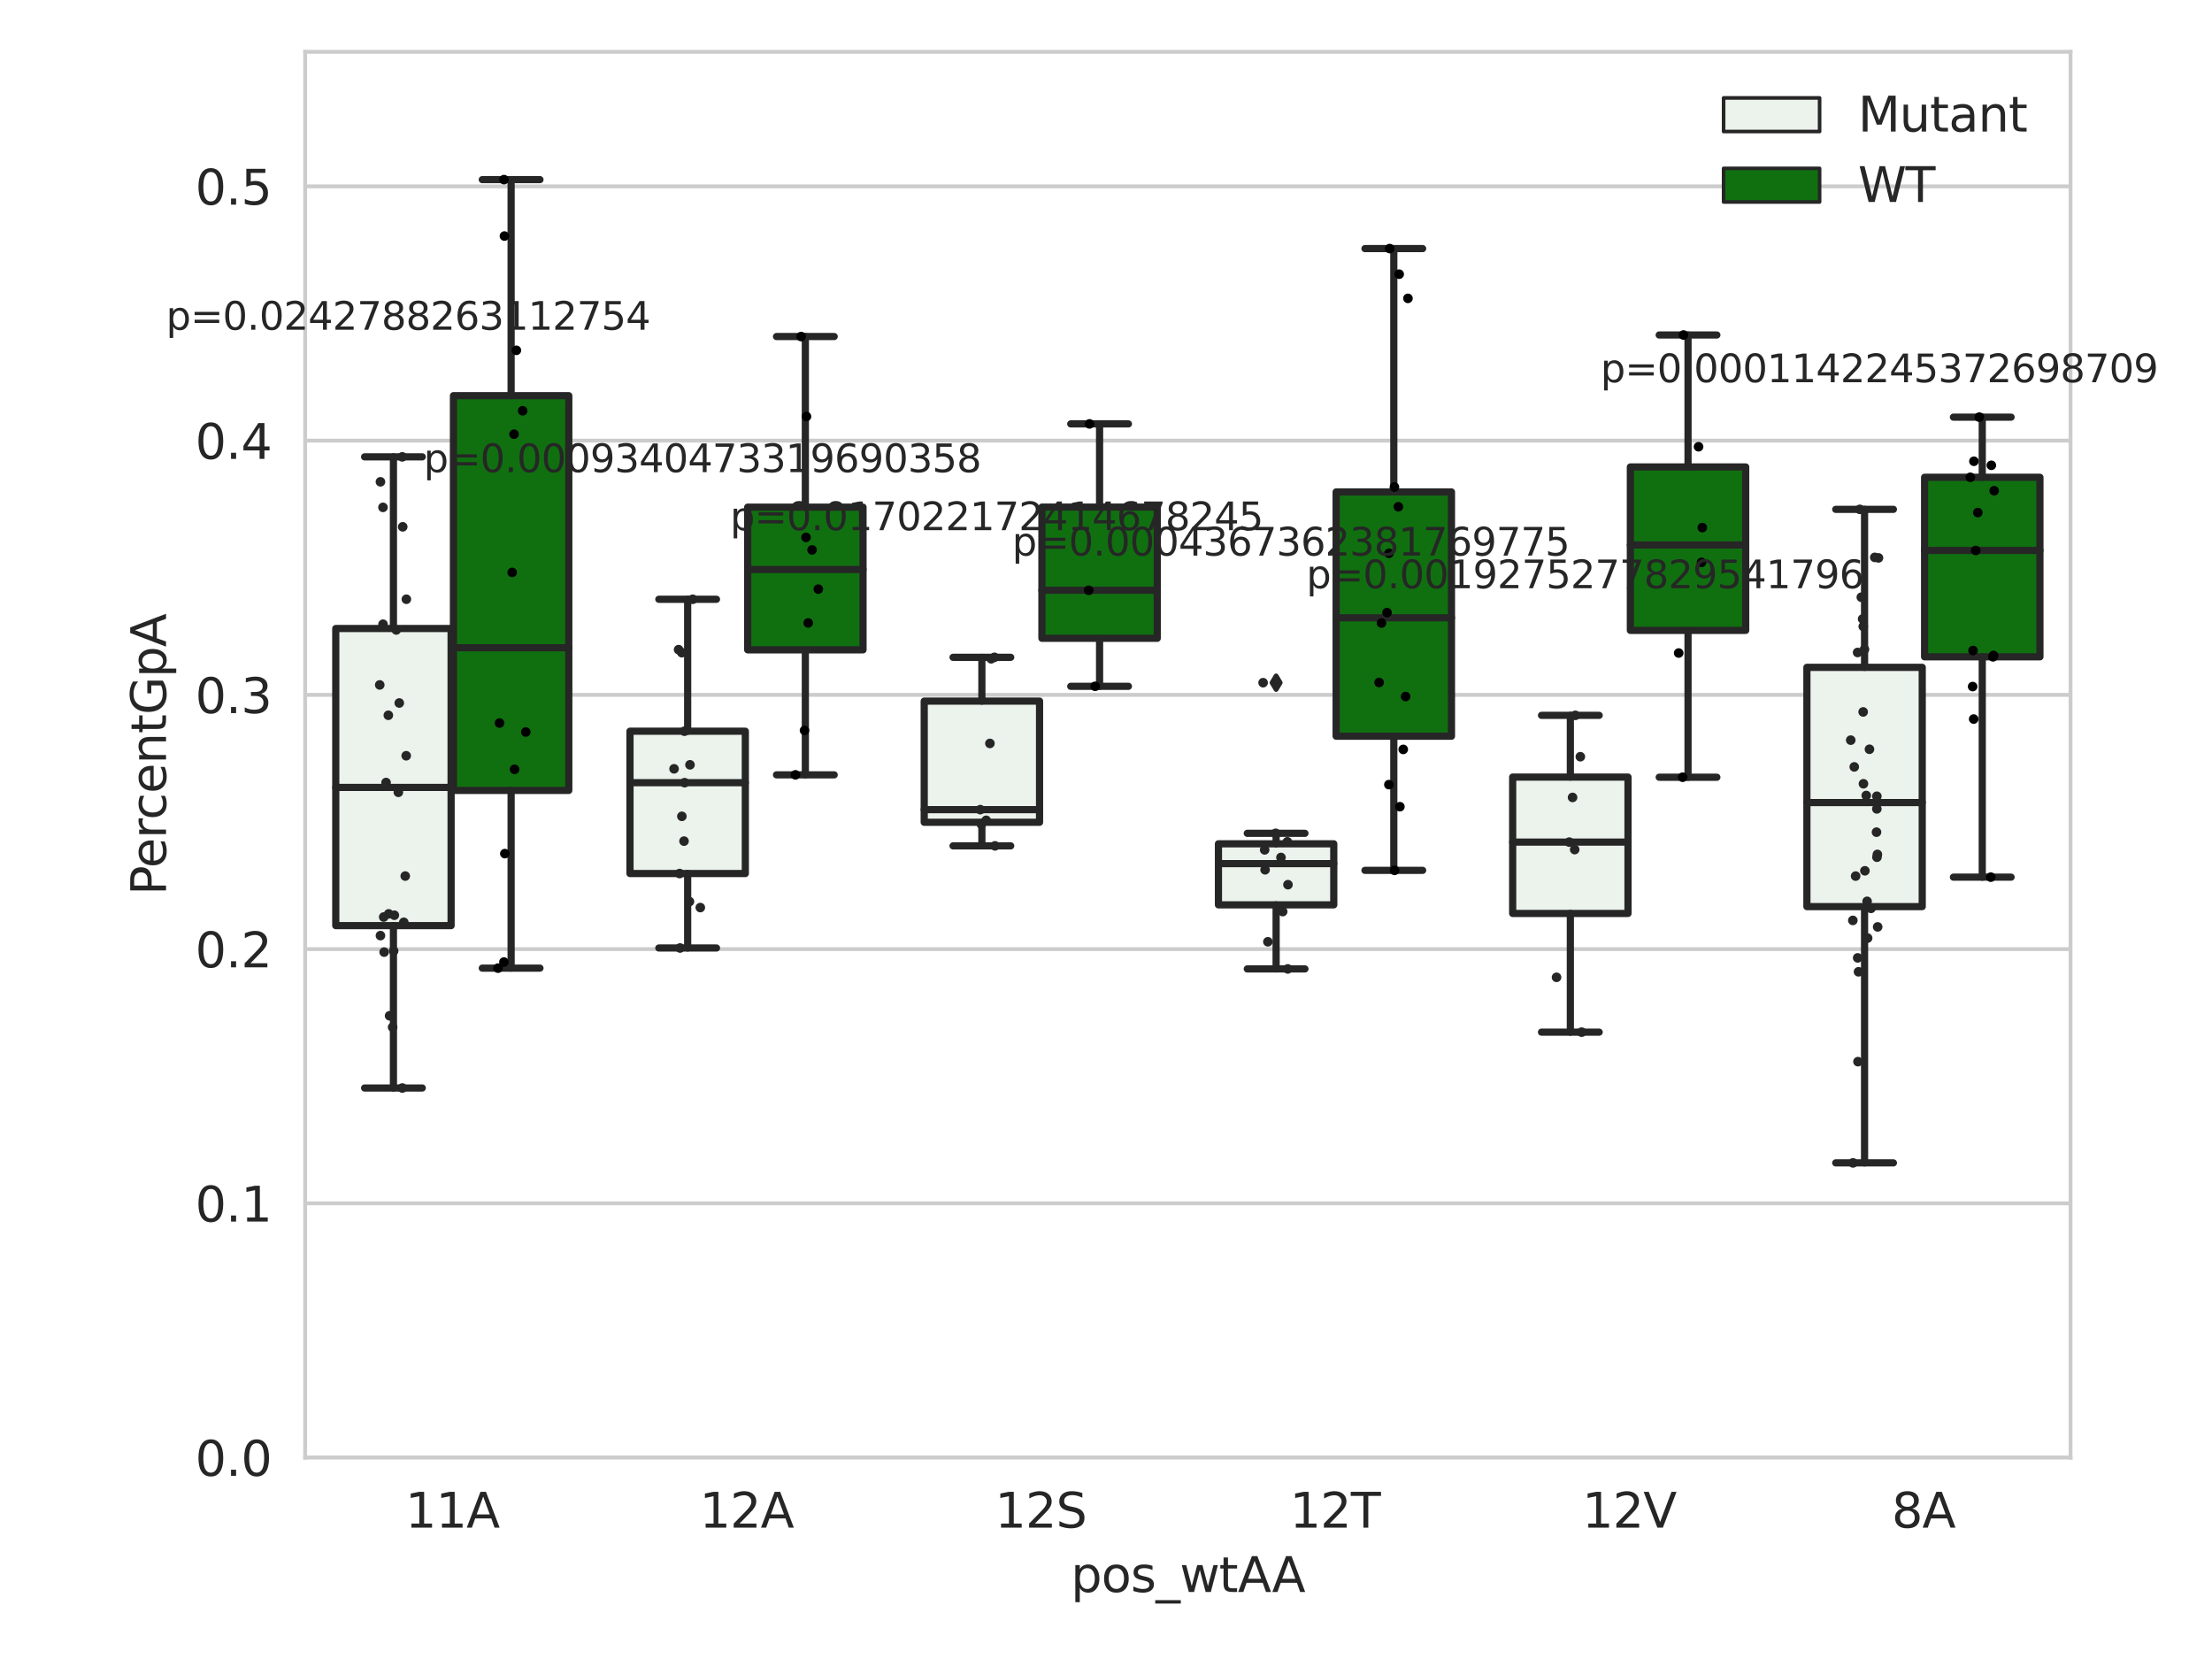 <?xml version="1.0" encoding="utf-8" standalone="no"?>
<!DOCTYPE svg PUBLIC "-//W3C//DTD SVG 1.1//EN"
  "http://www.w3.org/Graphics/SVG/1.1/DTD/svg11.dtd">
<svg xmlns:xlink="http://www.w3.org/1999/xlink" width="460.8pt" height="345.6pt" viewBox="0 0 460.8 345.6" xmlns="http://www.w3.org/2000/svg" version="1.1">
 <defs>
  <style type="text/css">*{stroke-linejoin: round; stroke-linecap: butt}</style>
 </defs>
 <g id="figure_1">
  <g id="patch_1">
   <path d="M 0 345.6 
L 460.8 345.6 
L 460.8 0 
L 0 0 
z
" style="fill: #ffffff"/>
  </g>
  <g id="axes_1">
   <g id="patch_2">
    <path d="M 63.571 303.64 
L 431.328 303.64 
L 431.328 10.8 
L 63.571 10.8 
z
" style="fill: #ffffff"/>
   </g>
   <g id="matplotlib.axis_1">
    <g id="xtick_1">
     <g id="text_1">
      <!-- 11A -->
      <g style="fill: #262626" transform="translate(84.435 318.238) scale(0.1 -0.1)">
       <defs>
        <path id="DejaVuSans-31" d="M 794 531 
L 1825 531 
L 1825 4091 
L 703 3866 
L 703 4441 
L 1819 4666 
L 2450 4666 
L 2450 531 
L 3481 531 
L 3481 0 
L 794 0 
L 794 531 
z
" transform="scale(0.016)"/>
        <path id="DejaVuSans-41" d="M 2188 4044 
L 1331 1722 
L 3047 1722 
L 2188 4044 
z
M 1831 4666 
L 2547 4666 
L 4325 0 
L 3669 0 
L 3244 1197 
L 1141 1197 
L 716 0 
L 50 0 
L 1831 4666 
z
" transform="scale(0.016)"/>
       </defs>
       <use xlink:href="#DejaVuSans-31"/>
       <use xlink:href="#DejaVuSans-31" x="63.623"/>
       <use xlink:href="#DejaVuSans-41" x="127.246"/>
      </g>
     </g>
    </g>
    <g id="xtick_2">
     <g id="text_2">
      <!-- 12A -->
      <g style="fill: #262626" transform="translate(145.728 318.238) scale(0.1 -0.1)">
       <defs>
        <path id="DejaVuSans-32" d="M 1228 531 
L 3431 531 
L 3431 0 
L 469 0 
L 469 531 
Q 828 903 1448 1529 
Q 2069 2156 2228 2338 
Q 2531 2678 2651 2914 
Q 2772 3150 2772 3378 
Q 2772 3750 2511 3984 
Q 2250 4219 1831 4219 
Q 1534 4219 1204 4116 
Q 875 4013 500 3803 
L 500 4441 
Q 881 4594 1212 4672 
Q 1544 4750 1819 4750 
Q 2544 4750 2975 4387 
Q 3406 4025 3406 3419 
Q 3406 3131 3298 2873 
Q 3191 2616 2906 2266 
Q 2828 2175 2409 1742 
Q 1991 1309 1228 531 
z
" transform="scale(0.016)"/>
       </defs>
       <use xlink:href="#DejaVuSans-31"/>
       <use xlink:href="#DejaVuSans-32" x="63.623"/>
       <use xlink:href="#DejaVuSans-41" x="127.246"/>
      </g>
     </g>
    </g>
    <g id="xtick_3">
     <g id="text_3">
      <!-- 12S -->
      <g style="fill: #262626" transform="translate(207.267 318.238) scale(0.1 -0.1)">
       <defs>
        <path id="DejaVuSans-53" d="M 3425 4513 
L 3425 3897 
Q 3066 4069 2747 4153 
Q 2428 4238 2131 4238 
Q 1616 4238 1336 4038 
Q 1056 3838 1056 3469 
Q 1056 3159 1242 3001 
Q 1428 2844 1947 2747 
L 2328 2669 
Q 3034 2534 3370 2195 
Q 3706 1856 3706 1288 
Q 3706 609 3251 259 
Q 2797 -91 1919 -91 
Q 1588 -91 1214 -16 
Q 841 59 441 206 
L 441 856 
Q 825 641 1194 531 
Q 1563 422 1919 422 
Q 2459 422 2753 634 
Q 3047 847 3047 1241 
Q 3047 1584 2836 1778 
Q 2625 1972 2144 2069 
L 1759 2144 
Q 1053 2284 737 2584 
Q 422 2884 422 3419 
Q 422 4038 858 4394 
Q 1294 4750 2059 4750 
Q 2388 4750 2728 4690 
Q 3069 4631 3425 4513 
z
" transform="scale(0.016)"/>
       </defs>
       <use xlink:href="#DejaVuSans-31"/>
       <use xlink:href="#DejaVuSans-32" x="63.623"/>
       <use xlink:href="#DejaVuSans-53" x="127.246"/>
      </g>
     </g>
    </g>
    <g id="xtick_4">
     <g id="text_4">
      <!-- 12T -->
      <g style="fill: #262626" transform="translate(268.68 318.238) scale(0.1 -0.1)">
       <defs>
        <path id="DejaVuSans-54" d="M -19 4666 
L 3928 4666 
L 3928 4134 
L 2272 4134 
L 2272 0 
L 1638 0 
L 1638 4134 
L -19 4134 
L -19 4666 
z
" transform="scale(0.016)"/>
       </defs>
       <use xlink:href="#DejaVuSans-31"/>
       <use xlink:href="#DejaVuSans-32" x="63.623"/>
       <use xlink:href="#DejaVuSans-54" x="127.246"/>
      </g>
     </g>
    </g>
    <g id="xtick_5">
     <g id="text_5">
      <!-- 12V -->
      <g style="fill: #262626" transform="translate(329.606 318.238) scale(0.1 -0.1)">
       <defs>
        <path id="DejaVuSans-56" d="M 1831 0 
L 50 4666 
L 709 4666 
L 2188 738 
L 3669 4666 
L 4325 4666 
L 2547 0 
L 1831 0 
z
" transform="scale(0.016)"/>
       </defs>
       <use xlink:href="#DejaVuSans-31"/>
       <use xlink:href="#DejaVuSans-32" x="63.623"/>
       <use xlink:href="#DejaVuSans-56" x="127.246"/>
      </g>
     </g>
    </g>
    <g id="xtick_6">
     <g id="text_6">
      <!-- 8A -->
      <g style="fill: #262626" transform="translate(394.08 318.238) scale(0.1 -0.1)">
       <defs>
        <path id="DejaVuSans-38" d="M 2034 2216 
Q 1584 2216 1326 1975 
Q 1069 1734 1069 1313 
Q 1069 891 1326 650 
Q 1584 409 2034 409 
Q 2484 409 2743 651 
Q 3003 894 3003 1313 
Q 3003 1734 2745 1975 
Q 2488 2216 2034 2216 
z
M 1403 2484 
Q 997 2584 770 2862 
Q 544 3141 544 3541 
Q 544 4100 942 4425 
Q 1341 4750 2034 4750 
Q 2731 4750 3128 4425 
Q 3525 4100 3525 3541 
Q 3525 3141 3298 2862 
Q 3072 2584 2669 2484 
Q 3125 2378 3379 2068 
Q 3634 1759 3634 1313 
Q 3634 634 3220 271 
Q 2806 -91 2034 -91 
Q 1263 -91 848 271 
Q 434 634 434 1313 
Q 434 1759 690 2068 
Q 947 2378 1403 2484 
z
M 1172 3481 
Q 1172 3119 1398 2916 
Q 1625 2713 2034 2713 
Q 2441 2713 2670 2916 
Q 2900 3119 2900 3481 
Q 2900 3844 2670 4047 
Q 2441 4250 2034 4250 
Q 1625 4250 1398 4047 
Q 1172 3844 1172 3481 
z
" transform="scale(0.016)"/>
       </defs>
       <use xlink:href="#DejaVuSans-38"/>
       <use xlink:href="#DejaVuSans-41" x="63.623"/>
      </g>
     </g>
    </g>
    <g id="text_7">
     <!-- pos_wtAA -->
     <g style="fill: #262626" transform="translate(223.084 331.638) scale(0.1 -0.1)">
      <defs>
       <path id="DejaVuSans-70" d="M 1159 525 
L 1159 -1331 
L 581 -1331 
L 581 3500 
L 1159 3500 
L 1159 2969 
Q 1341 3281 1617 3432 
Q 1894 3584 2278 3584 
Q 2916 3584 3314 3078 
Q 3713 2572 3713 1747 
Q 3713 922 3314 415 
Q 2916 -91 2278 -91 
Q 1894 -91 1617 61 
Q 1341 213 1159 525 
z
M 3116 1747 
Q 3116 2381 2855 2742 
Q 2594 3103 2138 3103 
Q 1681 3103 1420 2742 
Q 1159 2381 1159 1747 
Q 1159 1113 1420 752 
Q 1681 391 2138 391 
Q 2594 391 2855 752 
Q 3116 1113 3116 1747 
z
" transform="scale(0.016)"/>
       <path id="DejaVuSans-6f" d="M 1959 3097 
Q 1497 3097 1228 2736 
Q 959 2375 959 1747 
Q 959 1119 1226 758 
Q 1494 397 1959 397 
Q 2419 397 2687 759 
Q 2956 1122 2956 1747 
Q 2956 2369 2687 2733 
Q 2419 3097 1959 3097 
z
M 1959 3584 
Q 2709 3584 3137 3096 
Q 3566 2609 3566 1747 
Q 3566 888 3137 398 
Q 2709 -91 1959 -91 
Q 1206 -91 779 398 
Q 353 888 353 1747 
Q 353 2609 779 3096 
Q 1206 3584 1959 3584 
z
" transform="scale(0.016)"/>
       <path id="DejaVuSans-73" d="M 2834 3397 
L 2834 2853 
Q 2591 2978 2328 3040 
Q 2066 3103 1784 3103 
Q 1356 3103 1142 2972 
Q 928 2841 928 2578 
Q 928 2378 1081 2264 
Q 1234 2150 1697 2047 
L 1894 2003 
Q 2506 1872 2764 1633 
Q 3022 1394 3022 966 
Q 3022 478 2636 193 
Q 2250 -91 1575 -91 
Q 1294 -91 989 -36 
Q 684 19 347 128 
L 347 722 
Q 666 556 975 473 
Q 1284 391 1588 391 
Q 1994 391 2212 530 
Q 2431 669 2431 922 
Q 2431 1156 2273 1281 
Q 2116 1406 1581 1522 
L 1381 1569 
Q 847 1681 609 1914 
Q 372 2147 372 2553 
Q 372 3047 722 3315 
Q 1072 3584 1716 3584 
Q 2034 3584 2315 3537 
Q 2597 3491 2834 3397 
z
" transform="scale(0.016)"/>
       <path id="DejaVuSans-5f" d="M 3263 -1063 
L 3263 -1509 
L -63 -1509 
L -63 -1063 
L 3263 -1063 
z
" transform="scale(0.016)"/>
       <path id="DejaVuSans-77" d="M 269 3500 
L 844 3500 
L 1563 769 
L 2278 3500 
L 2956 3500 
L 3675 769 
L 4391 3500 
L 4966 3500 
L 4050 0 
L 3372 0 
L 2619 2869 
L 1863 0 
L 1184 0 
L 269 3500 
z
" transform="scale(0.016)"/>
       <path id="DejaVuSans-74" d="M 1172 4494 
L 1172 3500 
L 2356 3500 
L 2356 3053 
L 1172 3053 
L 1172 1153 
Q 1172 725 1289 603 
Q 1406 481 1766 481 
L 2356 481 
L 2356 0 
L 1766 0 
Q 1100 0 847 248 
Q 594 497 594 1153 
L 594 3053 
L 172 3053 
L 172 3500 
L 594 3500 
L 594 4494 
L 1172 4494 
z
" transform="scale(0.016)"/>
      </defs>
      <use xlink:href="#DejaVuSans-70"/>
      <use xlink:href="#DejaVuSans-6f" x="63.477"/>
      <use xlink:href="#DejaVuSans-73" x="124.658"/>
      <use xlink:href="#DejaVuSans-5f" x="176.758"/>
      <use xlink:href="#DejaVuSans-77" x="226.758"/>
      <use xlink:href="#DejaVuSans-74" x="308.545"/>
      <use xlink:href="#DejaVuSans-41" x="347.754"/>
      <use xlink:href="#DejaVuSans-41" x="418.912"/>
     </g>
    </g>
   </g>
   <g id="matplotlib.axis_2">
    <g id="ytick_1">
     <g id="line2d_1">
      <path d="M 63.571 303.64 
L 431.328 303.64 
" clip-path="url(#p0032434422)" style="fill: none; stroke: #cccccc; stroke-width: 0.8; stroke-linecap: round"/>
     </g>
     <g id="text_8">
      <!-- 0.0 -->
      <g style="fill: #262626" transform="translate(40.668 307.439) scale(0.1 -0.1)">
       <defs>
        <path id="DejaVuSans-30" d="M 2034 4250 
Q 1547 4250 1301 3770 
Q 1056 3291 1056 2328 
Q 1056 1369 1301 889 
Q 1547 409 2034 409 
Q 2525 409 2770 889 
Q 3016 1369 3016 2328 
Q 3016 3291 2770 3770 
Q 2525 4250 2034 4250 
z
M 2034 4750 
Q 2819 4750 3233 4129 
Q 3647 3509 3647 2328 
Q 3647 1150 3233 529 
Q 2819 -91 2034 -91 
Q 1250 -91 836 529 
Q 422 1150 422 2328 
Q 422 3509 836 4129 
Q 1250 4750 2034 4750 
z
" transform="scale(0.016)"/>
        <path id="DejaVuSans-2e" d="M 684 794 
L 1344 794 
L 1344 0 
L 684 0 
L 684 794 
z
" transform="scale(0.016)"/>
       </defs>
       <use xlink:href="#DejaVuSans-30"/>
       <use xlink:href="#DejaVuSans-2e" x="63.623"/>
       <use xlink:href="#DejaVuSans-30" x="95.41"/>
      </g>
     </g>
    </g>
    <g id="ytick_2">
     <g id="line2d_2">
      <path d="M 63.571 250.678 
L 431.328 250.678 
" clip-path="url(#p0032434422)" style="fill: none; stroke: #cccccc; stroke-width: 0.8; stroke-linecap: round"/>
     </g>
     <g id="text_9">
      <!-- 0.1 -->
      <g style="fill: #262626" transform="translate(40.668 254.477) scale(0.1 -0.1)">
       <use xlink:href="#DejaVuSans-30"/>
       <use xlink:href="#DejaVuSans-2e" x="63.623"/>
       <use xlink:href="#DejaVuSans-31" x="95.41"/>
      </g>
     </g>
    </g>
    <g id="ytick_3">
     <g id="line2d_3">
      <path d="M 63.571 197.715 
L 431.328 197.715 
" clip-path="url(#p0032434422)" style="fill: none; stroke: #cccccc; stroke-width: 0.8; stroke-linecap: round"/>
     </g>
     <g id="text_10">
      <!-- 0.2 -->
      <g style="fill: #262626" transform="translate(40.668 201.515) scale(0.1 -0.1)">
       <use xlink:href="#DejaVuSans-30"/>
       <use xlink:href="#DejaVuSans-2e" x="63.623"/>
       <use xlink:href="#DejaVuSans-32" x="95.41"/>
      </g>
     </g>
    </g>
    <g id="ytick_4">
     <g id="line2d_4">
      <path d="M 63.571 144.753 
L 431.328 144.753 
" clip-path="url(#p0032434422)" style="fill: none; stroke: #cccccc; stroke-width: 0.8; stroke-linecap: round"/>
     </g>
     <g id="text_11">
      <!-- 0.3 -->
      <g style="fill: #262626" transform="translate(40.668 148.552) scale(0.1 -0.1)">
       <defs>
        <path id="DejaVuSans-33" d="M 2597 2516 
Q 3050 2419 3304 2112 
Q 3559 1806 3559 1356 
Q 3559 666 3084 287 
Q 2609 -91 1734 -91 
Q 1441 -91 1130 -33 
Q 819 25 488 141 
L 488 750 
Q 750 597 1062 519 
Q 1375 441 1716 441 
Q 2309 441 2620 675 
Q 2931 909 2931 1356 
Q 2931 1769 2642 2001 
Q 2353 2234 1838 2234 
L 1294 2234 
L 1294 2753 
L 1863 2753 
Q 2328 2753 2575 2939 
Q 2822 3125 2822 3475 
Q 2822 3834 2567 4026 
Q 2313 4219 1838 4219 
Q 1578 4219 1281 4162 
Q 984 4106 628 3988 
L 628 4550 
Q 988 4650 1302 4700 
Q 1616 4750 1894 4750 
Q 2613 4750 3031 4423 
Q 3450 4097 3450 3541 
Q 3450 3153 3228 2886 
Q 3006 2619 2597 2516 
z
" transform="scale(0.016)"/>
       </defs>
       <use xlink:href="#DejaVuSans-30"/>
       <use xlink:href="#DejaVuSans-2e" x="63.623"/>
       <use xlink:href="#DejaVuSans-33" x="95.41"/>
      </g>
     </g>
    </g>
    <g id="ytick_5">
     <g id="line2d_5">
      <path d="M 63.571 91.791 
L 431.328 91.791 
" clip-path="url(#p0032434422)" style="fill: none; stroke: #cccccc; stroke-width: 0.8; stroke-linecap: round"/>
     </g>
     <g id="text_12">
      <!-- 0.4 -->
      <g style="fill: #262626" transform="translate(40.668 95.59) scale(0.1 -0.1)">
       <defs>
        <path id="DejaVuSans-34" d="M 2419 4116 
L 825 1625 
L 2419 1625 
L 2419 4116 
z
M 2253 4666 
L 3047 4666 
L 3047 1625 
L 3713 1625 
L 3713 1100 
L 3047 1100 
L 3047 0 
L 2419 0 
L 2419 1100 
L 313 1100 
L 313 1709 
L 2253 4666 
z
" transform="scale(0.016)"/>
       </defs>
       <use xlink:href="#DejaVuSans-30"/>
       <use xlink:href="#DejaVuSans-2e" x="63.623"/>
       <use xlink:href="#DejaVuSans-34" x="95.41"/>
      </g>
     </g>
    </g>
    <g id="ytick_6">
     <g id="line2d_6">
      <path d="M 63.571 38.829 
L 431.328 38.829 
" clip-path="url(#p0032434422)" style="fill: none; stroke: #cccccc; stroke-width: 0.8; stroke-linecap: round"/>
     </g>
     <g id="text_13">
      <!-- 0.5 -->
      <g style="fill: #262626" transform="translate(40.668 42.628) scale(0.1 -0.1)">
       <defs>
        <path id="DejaVuSans-35" d="M 691 4666 
L 3169 4666 
L 3169 4134 
L 1269 4134 
L 1269 2991 
Q 1406 3038 1543 3061 
Q 1681 3084 1819 3084 
Q 2600 3084 3056 2656 
Q 3513 2228 3513 1497 
Q 3513 744 3044 326 
Q 2575 -91 1722 -91 
Q 1428 -91 1123 -41 
Q 819 9 494 109 
L 494 744 
Q 775 591 1075 516 
Q 1375 441 1709 441 
Q 2250 441 2565 725 
Q 2881 1009 2881 1497 
Q 2881 1984 2565 2268 
Q 2250 2553 1709 2553 
Q 1456 2553 1204 2497 
Q 953 2441 691 2322 
L 691 4666 
z
" transform="scale(0.016)"/>
       </defs>
       <use xlink:href="#DejaVuSans-30"/>
       <use xlink:href="#DejaVuSans-2e" x="63.623"/>
       <use xlink:href="#DejaVuSans-35" x="95.41"/>
      </g>
     </g>
    </g>
    <g id="text_14">
     <!-- PercentGpA -->
     <g style="fill: #262626" transform="translate(34.588 186.497) rotate(-90) scale(0.1 -0.1)">
      <defs>
       <path id="DejaVuSans-50" d="M 1259 4147 
L 1259 2394 
L 2053 2394 
Q 2494 2394 2734 2622 
Q 2975 2850 2975 3272 
Q 2975 3691 2734 3919 
Q 2494 4147 2053 4147 
L 1259 4147 
z
M 628 4666 
L 2053 4666 
Q 2838 4666 3239 4311 
Q 3641 3956 3641 3272 
Q 3641 2581 3239 2228 
Q 2838 1875 2053 1875 
L 1259 1875 
L 1259 0 
L 628 0 
L 628 4666 
z
" transform="scale(0.016)"/>
       <path id="DejaVuSans-65" d="M 3597 1894 
L 3597 1613 
L 953 1613 
Q 991 1019 1311 708 
Q 1631 397 2203 397 
Q 2534 397 2845 478 
Q 3156 559 3463 722 
L 3463 178 
Q 3153 47 2828 -22 
Q 2503 -91 2169 -91 
Q 1331 -91 842 396 
Q 353 884 353 1716 
Q 353 2575 817 3079 
Q 1281 3584 2069 3584 
Q 2775 3584 3186 3129 
Q 3597 2675 3597 1894 
z
M 3022 2063 
Q 3016 2534 2758 2815 
Q 2500 3097 2075 3097 
Q 1594 3097 1305 2825 
Q 1016 2553 972 2059 
L 3022 2063 
z
" transform="scale(0.016)"/>
       <path id="DejaVuSans-72" d="M 2631 2963 
Q 2534 3019 2420 3045 
Q 2306 3072 2169 3072 
Q 1681 3072 1420 2755 
Q 1159 2438 1159 1844 
L 1159 0 
L 581 0 
L 581 3500 
L 1159 3500 
L 1159 2956 
Q 1341 3275 1631 3429 
Q 1922 3584 2338 3584 
Q 2397 3584 2469 3576 
Q 2541 3569 2628 3553 
L 2631 2963 
z
" transform="scale(0.016)"/>
       <path id="DejaVuSans-63" d="M 3122 3366 
L 3122 2828 
Q 2878 2963 2633 3030 
Q 2388 3097 2138 3097 
Q 1578 3097 1268 2742 
Q 959 2388 959 1747 
Q 959 1106 1268 751 
Q 1578 397 2138 397 
Q 2388 397 2633 464 
Q 2878 531 3122 666 
L 3122 134 
Q 2881 22 2623 -34 
Q 2366 -91 2075 -91 
Q 1284 -91 818 406 
Q 353 903 353 1747 
Q 353 2603 823 3093 
Q 1294 3584 2113 3584 
Q 2378 3584 2631 3529 
Q 2884 3475 3122 3366 
z
" transform="scale(0.016)"/>
       <path id="DejaVuSans-6e" d="M 3513 2113 
L 3513 0 
L 2938 0 
L 2938 2094 
Q 2938 2591 2744 2837 
Q 2550 3084 2163 3084 
Q 1697 3084 1428 2787 
Q 1159 2491 1159 1978 
L 1159 0 
L 581 0 
L 581 3500 
L 1159 3500 
L 1159 2956 
Q 1366 3272 1645 3428 
Q 1925 3584 2291 3584 
Q 2894 3584 3203 3211 
Q 3513 2838 3513 2113 
z
" transform="scale(0.016)"/>
       <path id="DejaVuSans-47" d="M 3809 666 
L 3809 1919 
L 2778 1919 
L 2778 2438 
L 4434 2438 
L 4434 434 
Q 4069 175 3628 42 
Q 3188 -91 2688 -91 
Q 1594 -91 976 548 
Q 359 1188 359 2328 
Q 359 3472 976 4111 
Q 1594 4750 2688 4750 
Q 3144 4750 3555 4637 
Q 3966 4525 4313 4306 
L 4313 3634 
Q 3963 3931 3569 4081 
Q 3175 4231 2741 4231 
Q 1884 4231 1454 3753 
Q 1025 3275 1025 2328 
Q 1025 1384 1454 906 
Q 1884 428 2741 428 
Q 3075 428 3337 486 
Q 3600 544 3809 666 
z
" transform="scale(0.016)"/>
      </defs>
      <use xlink:href="#DejaVuSans-50"/>
      <use xlink:href="#DejaVuSans-65" x="56.678"/>
      <use xlink:href="#DejaVuSans-72" x="118.201"/>
      <use xlink:href="#DejaVuSans-63" x="157.064"/>
      <use xlink:href="#DejaVuSans-65" x="212.045"/>
      <use xlink:href="#DejaVuSans-6e" x="273.568"/>
      <use xlink:href="#DejaVuSans-74" x="336.947"/>
      <use xlink:href="#DejaVuSans-47" x="376.156"/>
      <use xlink:href="#DejaVuSans-70" x="453.646"/>
      <use xlink:href="#DejaVuSans-41" x="517.123"/>
     </g>
    </g>
   </g>
   <g id="patch_3">
    <path d="M 69.946 192.826 
L 93.973 192.826 
L 93.973 130.931 
L 69.946 130.931 
L 69.946 192.826 
z
" clip-path="url(#p0032434422)" style="fill: #ecf2ec; stroke: #262626; stroke-width: 1.5; stroke-linejoin: miter"/>
   </g>
   <g id="patch_4">
    <path d="M 94.463 164.658 
L 118.49 164.658 
L 118.49 82.424 
L 94.463 82.424 
L 94.463 164.658 
z
" clip-path="url(#p0032434422)" style="fill: #107010; stroke: #262626; stroke-width: 1.5; stroke-linejoin: miter"/>
   </g>
   <g id="patch_5">
    <path d="M 131.239 181.974 
L 155.265 181.974 
L 155.265 152.325 
L 131.239 152.325 
L 131.239 181.974 
z
" clip-path="url(#p0032434422)" style="fill: #ecf2ec; stroke: #262626; stroke-width: 1.5; stroke-linejoin: miter"/>
   </g>
   <g id="patch_6">
    <path d="M 155.756 135.371 
L 179.782 135.371 
L 179.782 105.65 
L 155.756 105.65 
L 155.756 135.371 
z
" clip-path="url(#p0032434422)" style="fill: #107010; stroke: #262626; stroke-width: 1.5; stroke-linejoin: miter"/>
   </g>
   <g id="patch_7">
    <path d="M 192.531 171.299 
L 216.558 171.299 
L 216.558 146.054 
L 192.531 146.054 
L 192.531 171.299 
z
" clip-path="url(#p0032434422)" style="fill: #ecf2ec; stroke: #262626; stroke-width: 1.5; stroke-linejoin: miter"/>
   </g>
   <g id="patch_8">
    <path d="M 217.049 132.97 
L 241.075 132.97 
L 241.075 105.638 
L 217.049 105.638 
L 217.049 132.97 
z
" clip-path="url(#p0032434422)" style="fill: #107010; stroke: #262626; stroke-width: 1.5; stroke-linejoin: miter"/>
   </g>
   <g id="patch_9">
    <path d="M 253.824 188.498 
L 277.851 188.498 
L 277.851 175.78 
L 253.824 175.78 
L 253.824 188.498 
z
" clip-path="url(#p0032434422)" style="fill: #ecf2ec; stroke: #262626; stroke-width: 1.5; stroke-linejoin: miter"/>
   </g>
   <g id="patch_10">
    <path d="M 278.341 153.361 
L 302.368 153.361 
L 302.368 102.481 
L 278.341 102.481 
L 278.341 153.361 
z
" clip-path="url(#p0032434422)" style="fill: #107010; stroke: #262626; stroke-width: 1.5; stroke-linejoin: miter"/>
   </g>
   <g id="patch_11">
    <path d="M 315.117 190.288 
L 339.144 190.288 
L 339.144 161.878 
L 315.117 161.878 
L 315.117 190.288 
z
" clip-path="url(#p0032434422)" style="fill: #ecf2ec; stroke: #262626; stroke-width: 1.5; stroke-linejoin: miter"/>
   </g>
   <g id="patch_12">
    <path d="M 339.634 131.318 
L 363.661 131.318 
L 363.661 97.276 
L 339.634 97.276 
L 339.634 131.318 
z
" clip-path="url(#p0032434422)" style="fill: #107010; stroke: #262626; stroke-width: 1.5; stroke-linejoin: miter"/>
   </g>
   <g id="patch_13">
    <path d="M 376.41 188.863 
L 400.437 188.863 
L 400.437 139.02 
L 376.41 139.02 
L 376.41 188.863 
z
" clip-path="url(#p0032434422)" style="fill: #ecf2ec; stroke: #262626; stroke-width: 1.5; stroke-linejoin: miter"/>
   </g>
   <g id="patch_14">
    <path d="M 400.927 136.831 
L 424.954 136.831 
L 424.954 99.428 
L 400.927 99.428 
L 400.927 136.831 
z
" clip-path="url(#p0032434422)" style="fill: #107010; stroke: #262626; stroke-width: 1.5; stroke-linejoin: miter"/>
   </g>
   <g id="patch_15">
    <path d="M 94.218 303.64 
L 94.218 303.64 
L 94.218 303.64 
L 94.218 303.64 
z
" clip-path="url(#p0032434422)" style="fill: #ecf2ec; stroke: #262626; stroke-width: 0.75; stroke-linejoin: miter"/>
   </g>
   <g id="patch_16">
    <path d="M 94.218 303.64 
L 94.218 303.64 
L 94.218 303.64 
L 94.218 303.64 
z
" clip-path="url(#p0032434422)" style="fill: #107010; stroke: #262626; stroke-width: 0.75; stroke-linejoin: miter"/>
   </g>
   <g id="PathCollection_1"/>
   <g id="PathCollection_2"/>
   <g id="line2d_7">
    <path d="M 81.959 192.826 
L 81.959 226.649 
" clip-path="url(#p0032434422)" style="fill: none; stroke: #262626; stroke-width: 1.5; stroke-linecap: round"/>
   </g>
   <g id="line2d_8">
    <path d="M 81.959 130.931 
L 81.959 95.171 
" clip-path="url(#p0032434422)" style="fill: none; stroke: #262626; stroke-width: 1.5; stroke-linecap: round"/>
   </g>
   <g id="line2d_9">
    <path d="M 75.952 226.649 
L 87.966 226.649 
" clip-path="url(#p0032434422)" style="fill: none; stroke: #262626; stroke-width: 1.5; stroke-linecap: round"/>
   </g>
   <g id="line2d_10">
    <path d="M 75.952 95.171 
L 87.966 95.171 
" clip-path="url(#p0032434422)" style="fill: none; stroke: #262626; stroke-width: 1.5; stroke-linecap: round"/>
   </g>
   <g id="line2d_11"/>
   <g id="line2d_12">
    <path d="M 106.476 164.658 
L 106.476 201.68 
" clip-path="url(#p0032434422)" style="fill: none; stroke: #262626; stroke-width: 1.5; stroke-linecap: round"/>
   </g>
   <g id="line2d_13">
    <path d="M 106.476 82.424 
L 106.476 37.422 
" clip-path="url(#p0032434422)" style="fill: none; stroke: #262626; stroke-width: 1.5; stroke-linecap: round"/>
   </g>
   <g id="line2d_14">
    <path d="M 100.47 201.68 
L 112.483 201.68 
" clip-path="url(#p0032434422)" style="fill: none; stroke: #262626; stroke-width: 1.5; stroke-linecap: round"/>
   </g>
   <g id="line2d_15">
    <path d="M 100.47 37.422 
L 112.483 37.422 
" clip-path="url(#p0032434422)" style="fill: none; stroke: #262626; stroke-width: 1.5; stroke-linecap: round"/>
   </g>
   <g id="line2d_16"/>
   <g id="line2d_17">
    <path d="M 143.252 181.974 
L 143.252 197.485 
" clip-path="url(#p0032434422)" style="fill: none; stroke: #262626; stroke-width: 1.5; stroke-linecap: round"/>
   </g>
   <g id="line2d_18">
    <path d="M 143.252 152.325 
L 143.252 124.839 
" clip-path="url(#p0032434422)" style="fill: none; stroke: #262626; stroke-width: 1.5; stroke-linecap: round"/>
   </g>
   <g id="line2d_19">
    <path d="M 137.245 197.485 
L 149.259 197.485 
" clip-path="url(#p0032434422)" style="fill: none; stroke: #262626; stroke-width: 1.5; stroke-linecap: round"/>
   </g>
   <g id="line2d_20">
    <path d="M 137.245 124.839 
L 149.259 124.839 
" clip-path="url(#p0032434422)" style="fill: none; stroke: #262626; stroke-width: 1.5; stroke-linecap: round"/>
   </g>
   <g id="line2d_21"/>
   <g id="line2d_22">
    <path d="M 167.769 135.371 
L 167.769 161.416 
" clip-path="url(#p0032434422)" style="fill: none; stroke: #262626; stroke-width: 1.5; stroke-linecap: round"/>
   </g>
   <g id="line2d_23">
    <path d="M 167.769 105.65 
L 167.769 70.108 
" clip-path="url(#p0032434422)" style="fill: none; stroke: #262626; stroke-width: 1.5; stroke-linecap: round"/>
   </g>
   <g id="line2d_24">
    <path d="M 161.762 161.416 
L 173.776 161.416 
" clip-path="url(#p0032434422)" style="fill: none; stroke: #262626; stroke-width: 1.5; stroke-linecap: round"/>
   </g>
   <g id="line2d_25">
    <path d="M 161.762 70.108 
L 173.776 70.108 
" clip-path="url(#p0032434422)" style="fill: none; stroke: #262626; stroke-width: 1.5; stroke-linecap: round"/>
   </g>
   <g id="line2d_26"/>
   <g id="line2d_27">
    <path d="M 204.545 171.299 
L 204.545 176.209 
" clip-path="url(#p0032434422)" style="fill: none; stroke: #262626; stroke-width: 1.5; stroke-linecap: round"/>
   </g>
   <g id="line2d_28">
    <path d="M 204.545 146.054 
L 204.545 136.931 
" clip-path="url(#p0032434422)" style="fill: none; stroke: #262626; stroke-width: 1.5; stroke-linecap: round"/>
   </g>
   <g id="line2d_29">
    <path d="M 198.538 176.209 
L 210.552 176.209 
" clip-path="url(#p0032434422)" style="fill: none; stroke: #262626; stroke-width: 1.5; stroke-linecap: round"/>
   </g>
   <g id="line2d_30">
    <path d="M 198.538 136.931 
L 210.552 136.931 
" clip-path="url(#p0032434422)" style="fill: none; stroke: #262626; stroke-width: 1.5; stroke-linecap: round"/>
   </g>
   <g id="line2d_31"/>
   <g id="line2d_32">
    <path d="M 229.062 132.97 
L 229.062 142.97 
" clip-path="url(#p0032434422)" style="fill: none; stroke: #262626; stroke-width: 1.5; stroke-linecap: round"/>
   </g>
   <g id="line2d_33">
    <path d="M 229.062 105.638 
L 229.062 88.306 
" clip-path="url(#p0032434422)" style="fill: none; stroke: #262626; stroke-width: 1.5; stroke-linecap: round"/>
   </g>
   <g id="line2d_34">
    <path d="M 223.055 142.97 
L 235.069 142.97 
" clip-path="url(#p0032434422)" style="fill: none; stroke: #262626; stroke-width: 1.5; stroke-linecap: round"/>
   </g>
   <g id="line2d_35">
    <path d="M 223.055 88.306 
L 235.069 88.306 
" clip-path="url(#p0032434422)" style="fill: none; stroke: #262626; stroke-width: 1.5; stroke-linecap: round"/>
   </g>
   <g id="line2d_36"/>
   <g id="line2d_37">
    <path d="M 265.838 188.498 
L 265.838 201.842 
" clip-path="url(#p0032434422)" style="fill: none; stroke: #262626; stroke-width: 1.5; stroke-linecap: round"/>
   </g>
   <g id="line2d_38">
    <path d="M 265.838 175.78 
L 265.838 173.597 
" clip-path="url(#p0032434422)" style="fill: none; stroke: #262626; stroke-width: 1.5; stroke-linecap: round"/>
   </g>
   <g id="line2d_39">
    <path d="M 259.831 201.842 
L 271.844 201.842 
" clip-path="url(#p0032434422)" style="fill: none; stroke: #262626; stroke-width: 1.5; stroke-linecap: round"/>
   </g>
   <g id="line2d_40">
    <path d="M 259.831 173.597 
L 271.844 173.597 
" clip-path="url(#p0032434422)" style="fill: none; stroke: #262626; stroke-width: 1.5; stroke-linecap: round"/>
   </g>
   <g id="line2d_41">
    <defs>
     <path id="m99835bc276" d="M -0 1.414 
L 0.849 0 
L 0 -1.414 
L -0.849 -0 
z
" style="stroke: #262626; stroke-linejoin: miter"/>
    </defs>
    <g clip-path="url(#p0032434422)">
     <use xlink:href="#m99835bc276" x="265.838" y="142.216" style="fill: #262626; stroke: #262626; stroke-linejoin: miter"/>
    </g>
   </g>
   <g id="line2d_42">
    <path d="M 290.355 153.361 
L 290.355 181.312 
" clip-path="url(#p0032434422)" style="fill: none; stroke: #262626; stroke-width: 1.5; stroke-linecap: round"/>
   </g>
   <g id="line2d_43">
    <path d="M 290.355 102.481 
L 290.355 51.787 
" clip-path="url(#p0032434422)" style="fill: none; stroke: #262626; stroke-width: 1.5; stroke-linecap: round"/>
   </g>
   <g id="line2d_44">
    <path d="M 284.348 181.312 
L 296.362 181.312 
" clip-path="url(#p0032434422)" style="fill: none; stroke: #262626; stroke-width: 1.5; stroke-linecap: round"/>
   </g>
   <g id="line2d_45">
    <path d="M 284.348 51.787 
L 296.362 51.787 
" clip-path="url(#p0032434422)" style="fill: none; stroke: #262626; stroke-width: 1.5; stroke-linecap: round"/>
   </g>
   <g id="line2d_46"/>
   <g id="line2d_47">
    <path d="M 327.131 190.288 
L 327.131 215.015 
" clip-path="url(#p0032434422)" style="fill: none; stroke: #262626; stroke-width: 1.5; stroke-linecap: round"/>
   </g>
   <g id="line2d_48">
    <path d="M 327.131 161.878 
L 327.131 149.022 
" clip-path="url(#p0032434422)" style="fill: none; stroke: #262626; stroke-width: 1.5; stroke-linecap: round"/>
   </g>
   <g id="line2d_49">
    <path d="M 321.124 215.015 
L 333.137 215.015 
" clip-path="url(#p0032434422)" style="fill: none; stroke: #262626; stroke-width: 1.5; stroke-linecap: round"/>
   </g>
   <g id="line2d_50">
    <path d="M 321.124 149.022 
L 333.137 149.022 
" clip-path="url(#p0032434422)" style="fill: none; stroke: #262626; stroke-width: 1.5; stroke-linecap: round"/>
   </g>
   <g id="line2d_51"/>
   <g id="line2d_52">
    <path d="M 351.648 131.318 
L 351.648 161.912 
" clip-path="url(#p0032434422)" style="fill: none; stroke: #262626; stroke-width: 1.5; stroke-linecap: round"/>
   </g>
   <g id="line2d_53">
    <path d="M 351.648 97.276 
L 351.648 69.787 
" clip-path="url(#p0032434422)" style="fill: none; stroke: #262626; stroke-width: 1.5; stroke-linecap: round"/>
   </g>
   <g id="line2d_54">
    <path d="M 345.641 161.912 
L 357.654 161.912 
" clip-path="url(#p0032434422)" style="fill: none; stroke: #262626; stroke-width: 1.5; stroke-linecap: round"/>
   </g>
   <g id="line2d_55">
    <path d="M 345.641 69.787 
L 357.654 69.787 
" clip-path="url(#p0032434422)" style="fill: none; stroke: #262626; stroke-width: 1.5; stroke-linecap: round"/>
   </g>
   <g id="line2d_56"/>
   <g id="line2d_57">
    <path d="M 388.423 188.863 
L 388.423 242.249 
" clip-path="url(#p0032434422)" style="fill: none; stroke: #262626; stroke-width: 1.5; stroke-linecap: round"/>
   </g>
   <g id="line2d_58">
    <path d="M 388.423 139.02 
L 388.423 106.108 
" clip-path="url(#p0032434422)" style="fill: none; stroke: #262626; stroke-width: 1.5; stroke-linecap: round"/>
   </g>
   <g id="line2d_59">
    <path d="M 382.417 242.249 
L 394.43 242.249 
" clip-path="url(#p0032434422)" style="fill: none; stroke: #262626; stroke-width: 1.5; stroke-linecap: round"/>
   </g>
   <g id="line2d_60">
    <path d="M 382.417 106.108 
L 394.43 106.108 
" clip-path="url(#p0032434422)" style="fill: none; stroke: #262626; stroke-width: 1.5; stroke-linecap: round"/>
   </g>
   <g id="line2d_61"/>
   <g id="line2d_62">
    <path d="M 412.941 136.831 
L 412.941 182.727 
" clip-path="url(#p0032434422)" style="fill: none; stroke: #262626; stroke-width: 1.5; stroke-linecap: round"/>
   </g>
   <g id="line2d_63">
    <path d="M 412.941 99.428 
L 412.941 86.897 
" clip-path="url(#p0032434422)" style="fill: none; stroke: #262626; stroke-width: 1.5; stroke-linecap: round"/>
   </g>
   <g id="line2d_64">
    <path d="M 406.934 182.727 
L 418.947 182.727 
" clip-path="url(#p0032434422)" style="fill: none; stroke: #262626; stroke-width: 1.5; stroke-linecap: round"/>
   </g>
   <g id="line2d_65">
    <path d="M 406.934 86.897 
L 418.947 86.897 
" clip-path="url(#p0032434422)" style="fill: none; stroke: #262626; stroke-width: 1.5; stroke-linecap: round"/>
   </g>
   <g id="line2d_66"/>
   <g id="line2d_67">
    <path d="M 69.946 164.034 
L 93.973 164.034 
" clip-path="url(#p0032434422)" style="fill: none; stroke: #262626; stroke-width: 1.5; stroke-linecap: round"/>
   </g>
   <g id="line2d_68">
    <path d="M 94.463 134.933 
L 118.49 134.933 
" clip-path="url(#p0032434422)" style="fill: none; stroke: #262626; stroke-width: 1.5; stroke-linecap: round"/>
   </g>
   <g id="line2d_69">
    <path d="M 131.239 163.046 
L 155.265 163.046 
" clip-path="url(#p0032434422)" style="fill: none; stroke: #262626; stroke-width: 1.5; stroke-linecap: round"/>
   </g>
   <g id="line2d_70">
    <path d="M 155.756 118.642 
L 179.782 118.642 
" clip-path="url(#p0032434422)" style="fill: none; stroke: #262626; stroke-width: 1.5; stroke-linecap: round"/>
   </g>
   <g id="line2d_71">
    <path d="M 192.531 168.662 
L 216.558 168.662 
" clip-path="url(#p0032434422)" style="fill: none; stroke: #262626; stroke-width: 1.5; stroke-linecap: round"/>
   </g>
   <g id="line2d_72">
    <path d="M 217.049 122.97 
L 241.075 122.97 
" clip-path="url(#p0032434422)" style="fill: none; stroke: #262626; stroke-width: 1.5; stroke-linecap: round"/>
   </g>
   <g id="line2d_73">
    <path d="M 253.824 179.908 
L 277.851 179.908 
" clip-path="url(#p0032434422)" style="fill: none; stroke: #262626; stroke-width: 1.5; stroke-linecap: round"/>
   </g>
   <g id="line2d_74">
    <path d="M 278.341 128.704 
L 302.368 128.704 
" clip-path="url(#p0032434422)" style="fill: none; stroke: #262626; stroke-width: 1.5; stroke-linecap: round"/>
   </g>
   <g id="line2d_75">
    <path d="M 315.117 175.428 
L 339.144 175.428 
" clip-path="url(#p0032434422)" style="fill: none; stroke: #262626; stroke-width: 1.5; stroke-linecap: round"/>
   </g>
   <g id="line2d_76">
    <path d="M 339.634 113.533 
L 363.661 113.533 
" clip-path="url(#p0032434422)" style="fill: none; stroke: #262626; stroke-width: 1.5; stroke-linecap: round"/>
   </g>
   <g id="line2d_77">
    <path d="M 376.41 167.189 
L 400.437 167.189 
" clip-path="url(#p0032434422)" style="fill: none; stroke: #262626; stroke-width: 1.5; stroke-linecap: round"/>
   </g>
   <g id="line2d_78">
    <path d="M 400.927 114.674 
L 424.954 114.674 
" clip-path="url(#p0032434422)" style="fill: none; stroke: #262626; stroke-width: 1.5; stroke-linecap: round"/>
   </g>
   <g id="patch_17">
    <path d="M 63.571 303.64 
L 63.571 10.8 
" style="fill: none; stroke: #cccccc; stroke-width: 0.8; stroke-linejoin: miter; stroke-linecap: square"/>
   </g>
   <g id="patch_18">
    <path d="M 431.328 303.64 
L 431.328 10.8 
" style="fill: none; stroke: #cccccc; stroke-width: 0.8; stroke-linejoin: miter; stroke-linecap: square"/>
   </g>
   <g id="patch_19">
    <path d="M 63.571 303.64 
L 431.328 303.64 
" style="fill: none; stroke: #cccccc; stroke-width: 0.8; stroke-linejoin: miter; stroke-linecap: square"/>
   </g>
   <g id="patch_20">
    <path d="M 63.571 10.8 
L 431.328 10.8 
" style="fill: none; stroke: #cccccc; stroke-width: 0.8; stroke-linejoin: miter; stroke-linecap: square"/>
   </g>
   <g id="PathCollection_3">
    <defs>
     <path id="C0_0_97c1b5c4e1" d="M 0 1 
C 0.265 1 0.52 0.895 0.707 0.707 
C 0.895 0.52 1 0.265 1 -0 
C 1 -0.265 0.895 -0.52 0.707 -0.707 
C 0.52 -0.895 0.265 -1 0 -1 
C -0.265 -1 -0.52 -0.895 -0.707 -0.707 
C -0.895 -0.52 -1 -0.265 -1 0 
C -1 0.265 -0.895 0.52 -0.707 0.707 
C -0.52 0.895 -0.265 1 0 1 
z
"/>
    </defs>
    <g clip-path="url(#p0032434422)">
     <use xlink:href="#C0_0_97c1b5c4e1" x="79.93" y="191.03" style="fill: #262626"/>
    </g>
    <g clip-path="url(#p0032434422)">
     <use xlink:href="#C0_0_97c1b5c4e1" x="79.79" y="130.035" style="fill: #262626"/>
    </g>
    <g clip-path="url(#p0032434422)">
     <use xlink:href="#C0_0_97c1b5c4e1" x="79.107" y="142.681" style="fill: #262626"/>
    </g>
    <g clip-path="url(#p0032434422)">
     <use xlink:href="#C0_0_97c1b5c4e1" x="82.986" y="165.051" style="fill: #262626"/>
    </g>
    <g clip-path="url(#p0032434422)">
     <use xlink:href="#C0_0_97c1b5c4e1" x="81.158" y="211.606" style="fill: #262626"/>
    </g>
    <g clip-path="url(#p0032434422)">
     <use xlink:href="#C0_0_97c1b5c4e1" x="84.116" y="192.133" style="fill: #262626"/>
    </g>
    <g clip-path="url(#p0032434422)">
     <use xlink:href="#C0_0_97c1b5c4e1" x="81.792" y="213.99" style="fill: #262626"/>
    </g>
    <g clip-path="url(#p0032434422)">
     <use xlink:href="#C0_0_97c1b5c4e1" x="83.814" y="226.649" style="fill: #262626"/>
    </g>
    <g clip-path="url(#p0032434422)">
     <use xlink:href="#C0_0_97c1b5c4e1" x="84.655" y="124.833" style="fill: #262626"/>
    </g>
    <g clip-path="url(#p0032434422)">
     <use xlink:href="#C0_0_97c1b5c4e1" x="82.551" y="131.23" style="fill: #262626"/>
    </g>
    <g clip-path="url(#p0032434422)">
     <use xlink:href="#C0_0_97c1b5c4e1" x="83.896" y="109.746" style="fill: #262626"/>
    </g>
    <g clip-path="url(#p0032434422)">
     <use xlink:href="#C0_0_97c1b5c4e1" x="82.005" y="198.103" style="fill: #262626"/>
    </g>
    <g clip-path="url(#p0032434422)">
     <use xlink:href="#C0_0_97c1b5c4e1" x="80.898" y="149.004" style="fill: #262626"/>
    </g>
    <g clip-path="url(#p0032434422)">
     <use xlink:href="#C0_0_97c1b5c4e1" x="83.175" y="146.446" style="fill: #262626"/>
    </g>
    <g clip-path="url(#p0032434422)">
     <use xlink:href="#C0_0_97c1b5c4e1" x="82.15" y="190.656" style="fill: #262626"/>
    </g>
    <g clip-path="url(#p0032434422)">
     <use xlink:href="#C0_0_97c1b5c4e1" x="79.783" y="105.694" style="fill: #262626"/>
    </g>
    <g clip-path="url(#p0032434422)">
     <use xlink:href="#C0_0_97c1b5c4e1" x="83.801" y="95.171" style="fill: #262626"/>
    </g>
    <g clip-path="url(#p0032434422)">
     <use xlink:href="#C0_0_97c1b5c4e1" x="79.254" y="100.369" style="fill: #262626"/>
    </g>
    <g clip-path="url(#p0032434422)">
     <use xlink:href="#C0_0_97c1b5c4e1" x="80.425" y="163.016" style="fill: #262626"/>
    </g>
    <g clip-path="url(#p0032434422)">
     <use xlink:href="#C0_0_97c1b5c4e1" x="80.026" y="198.342" style="fill: #262626"/>
    </g>
    <g clip-path="url(#p0032434422)">
     <use xlink:href="#C0_0_97c1b5c4e1" x="84.62" y="157.436" style="fill: #262626"/>
    </g>
    <g clip-path="url(#p0032434422)">
     <use xlink:href="#C0_0_97c1b5c4e1" x="84.419" y="182.498" style="fill: #262626"/>
    </g>
    <g clip-path="url(#p0032434422)">
     <use xlink:href="#C0_0_97c1b5c4e1" x="79.255" y="194.905" style="fill: #262626"/>
    </g>
    <g clip-path="url(#p0032434422)">
     <use xlink:href="#C0_0_97c1b5c4e1" x="80.972" y="190.375" style="fill: #262626"/>
    </g>
   </g>
   <g id="PathCollection_4">
    <defs>
     <path id="C1_0_000f1f1fdf" d="M 0 1 
C 0.265 1 0.52 0.895 0.707 0.707 
C 0.895 0.52 1 0.265 1 -0 
C 1 -0.265 0.895 -0.52 0.707 -0.707 
C 0.52 -0.895 0.265 -1 0 -1 
C -0.265 -1 -0.52 -0.895 -0.707 -0.707 
C -0.895 -0.52 -1 -0.265 -1 0 
C -1 0.265 -0.895 0.52 -0.707 0.707 
C -0.52 0.895 -0.265 1 0 1 
z
"/>
    </defs>
    <g clip-path="url(#p0032434422)">
     <use xlink:href="#C1_0_000f1f1fdf" x="108.879" y="85.572"/>
    </g>
    <g clip-path="url(#p0032434422)">
     <use xlink:href="#C1_0_000f1f1fdf" x="104.98" y="200.409"/>
    </g>
    <g clip-path="url(#p0032434422)">
     <use xlink:href="#C1_0_000f1f1fdf" x="104.992" y="37.422"/>
    </g>
    <g clip-path="url(#p0032434422)">
     <use xlink:href="#C1_0_000f1f1fdf" x="109.532" y="152.494"/>
    </g>
    <g clip-path="url(#p0032434422)">
     <use xlink:href="#C1_0_000f1f1fdf" x="105.087" y="49.171"/>
    </g>
    <g clip-path="url(#p0032434422)">
     <use xlink:href="#C1_0_000f1f1fdf" x="107.193" y="160.269"/>
    </g>
    <g clip-path="url(#p0032434422)">
     <use xlink:href="#C1_0_000f1f1fdf" x="106.697" y="119.244"/>
    </g>
    <g clip-path="url(#p0032434422)">
     <use xlink:href="#C1_0_000f1f1fdf" x="107.57" y="72.977"/>
    </g>
    <g clip-path="url(#p0032434422)">
     <use xlink:href="#C1_0_000f1f1fdf" x="104.06" y="150.622"/>
    </g>
    <g clip-path="url(#p0032434422)">
     <use xlink:href="#C1_0_000f1f1fdf" x="105.167" y="177.827"/>
    </g>
    <g clip-path="url(#p0032434422)">
     <use xlink:href="#C1_0_000f1f1fdf" x="107.077" y="90.449"/>
    </g>
    <g clip-path="url(#p0032434422)">
     <use xlink:href="#C1_0_000f1f1fdf" x="103.74" y="201.68"/>
    </g>
   </g>
   <g id="PathCollection_5">
    <defs>
     <path id="C2_0_8773db5b82" d="M 0 1 
C 0.265 1 0.52 0.895 0.707 0.707 
C 0.895 0.52 1 0.265 1 -0 
C 1 -0.265 0.895 -0.52 0.707 -0.707 
C 0.52 -0.895 0.265 -1 0 -1 
C -0.265 -1 -0.52 -0.895 -0.707 -0.707 
C -0.895 -0.52 -1 -0.265 -1 0 
C -1 0.265 -0.895 0.52 -0.707 0.707 
C -0.52 0.895 -0.265 1 0 1 
z
"/>
    </defs>
    <g clip-path="url(#p0032434422)">
     <use xlink:href="#C2_0_8773db5b82" x="142.036" y="135.964" style="fill: #262626"/>
    </g>
    <g clip-path="url(#p0032434422)">
     <use xlink:href="#C2_0_8773db5b82" x="143.738" y="159.324" style="fill: #262626"/>
    </g>
    <g clip-path="url(#p0032434422)">
     <use xlink:href="#C2_0_8773db5b82" x="142.047" y="170.056" style="fill: #262626"/>
    </g>
    <g clip-path="url(#p0032434422)">
     <use xlink:href="#C2_0_8773db5b82" x="142.619" y="163.046" style="fill: #262626"/>
    </g>
    <g clip-path="url(#p0032434422)">
     <use xlink:href="#C2_0_8773db5b82" x="142.495" y="175.222" style="fill: #262626"/>
    </g>
    <g clip-path="url(#p0032434422)">
     <use xlink:href="#C2_0_8773db5b82" x="144.309" y="124.839" style="fill: #262626"/>
    </g>
    <g clip-path="url(#p0032434422)">
     <use xlink:href="#C2_0_8773db5b82" x="140.42" y="160.159" style="fill: #262626"/>
    </g>
    <g clip-path="url(#p0032434422)">
     <use xlink:href="#C2_0_8773db5b82" x="141.363" y="135.33" style="fill: #262626"/>
    </g>
    <g clip-path="url(#p0032434422)">
     <use xlink:href="#C2_0_8773db5b82" x="143.626" y="187.818" style="fill: #262626"/>
    </g>
    <g clip-path="url(#p0032434422)">
     <use xlink:href="#C2_0_8773db5b82" x="141.573" y="181.974" style="fill: #262626"/>
    </g>
    <g clip-path="url(#p0032434422)">
     <use xlink:href="#C2_0_8773db5b82" x="145.886" y="189.062" style="fill: #262626"/>
    </g>
    <g clip-path="url(#p0032434422)">
     <use xlink:href="#C2_0_8773db5b82" x="141.662" y="197.485" style="fill: #262626"/>
    </g>
    <g clip-path="url(#p0032434422)">
     <use xlink:href="#C2_0_8773db5b82" x="142.585" y="152.325" style="fill: #262626"/>
    </g>
   </g>
   <g id="PathCollection_6">
    <defs>
     <path id="C3_0_52ec520665" d="M 0 1 
C 0.265 1 0.52 0.895 0.707 0.707 
C 0.895 0.52 1 0.265 1 -0 
C 1 -0.265 0.895 -0.52 0.707 -0.707 
C 0.52 -0.895 0.265 -1 0 -1 
C -0.265 -1 -0.52 -0.895 -0.707 -0.707 
C -0.895 -0.52 -1 -0.265 -1 0 
C -1 0.265 -0.895 0.52 -0.707 0.707 
C -0.52 0.895 -0.265 1 0 1 
z
"/>
    </defs>
    <g clip-path="url(#p0032434422)">
     <use xlink:href="#C3_0_52ec520665" x="169.171" y="114.557"/>
    </g>
    <g clip-path="url(#p0032434422)">
     <use xlink:href="#C3_0_52ec520665" x="168.367" y="129.774"/>
    </g>
    <g clip-path="url(#p0032434422)">
     <use xlink:href="#C3_0_52ec520665" x="168.006" y="86.766"/>
    </g>
    <g clip-path="url(#p0032434422)">
     <use xlink:href="#C3_0_52ec520665" x="166.891" y="70.108"/>
    </g>
    <g clip-path="url(#p0032434422)">
     <use xlink:href="#C3_0_52ec520665" x="165.702" y="161.416"/>
    </g>
    <g clip-path="url(#p0032434422)">
     <use xlink:href="#C3_0_52ec520665" x="170.468" y="122.727"/>
    </g>
    <g clip-path="url(#p0032434422)">
     <use xlink:href="#C3_0_52ec520665" x="167.597" y="152.165"/>
    </g>
    <g clip-path="url(#p0032434422)">
     <use xlink:href="#C3_0_52ec520665" x="167.91" y="111.945"/>
    </g>
   </g>
   <g id="PathCollection_7">
    <defs>
     <path id="C4_0_165227fc41" d="M 0 1 
C 0.265 1 0.52 0.895 0.707 0.707 
C 0.895 0.52 1 0.265 1 -0 
C 1 -0.265 0.895 -0.52 0.707 -0.707 
C 0.52 -0.895 0.265 -1 0 -1 
C -0.265 -1 -0.52 -0.895 -0.707 -0.707 
C -0.895 -0.52 -1 -0.265 -1 0 
C -1 0.265 -0.895 0.52 -0.707 0.707 
C -0.52 0.895 -0.265 1 0 1 
z
"/>
    </defs>
    <g clip-path="url(#p0032434422)">
     <use xlink:href="#C4_0_165227fc41" x="206.473" y="137.237" style="fill: #262626"/>
    </g>
    <g clip-path="url(#p0032434422)">
     <use xlink:href="#C4_0_165227fc41" x="204.212" y="168.662" style="fill: #262626"/>
    </g>
    <g clip-path="url(#p0032434422)">
     <use xlink:href="#C4_0_165227fc41" x="205.443" y="170.887" style="fill: #262626"/>
    </g>
    <g clip-path="url(#p0032434422)">
     <use xlink:href="#C4_0_165227fc41" x="207.278" y="176.209" style="fill: #262626"/>
    </g>
    <g clip-path="url(#p0032434422)">
     <use xlink:href="#C4_0_165227fc41" x="207.162" y="136.931" style="fill: #262626"/>
    </g>
    <g clip-path="url(#p0032434422)">
     <use xlink:href="#C4_0_165227fc41" x="206.217" y="154.87" style="fill: #262626"/>
    </g>
    <g clip-path="url(#p0032434422)">
     <use xlink:href="#C4_0_165227fc41" x="204.441" y="171.711" style="fill: #262626"/>
    </g>
   </g>
   <g id="PathCollection_8">
    <defs>
     <path id="C5_0_77eef9bc72" d="M 0 1 
C 0.265 1 0.52 0.895 0.707 0.707 
C 0.895 0.52 1 0.265 1 -0 
C 1 -0.265 0.895 -0.52 0.707 -0.707 
C 0.52 -0.895 0.265 -1 0 -1 
C -0.265 -1 -0.52 -0.895 -0.707 -0.707 
C -0.895 -0.52 -1 -0.265 -1 0 
C -1 0.265 -0.895 0.52 -0.707 0.707 
C -0.52 0.895 -0.265 1 0 1 
z
"/>
    </defs>
    <g clip-path="url(#p0032434422)">
     <use xlink:href="#C5_0_77eef9bc72" x="226.801" y="122.97"/>
    </g>
    <g clip-path="url(#p0032434422)">
     <use xlink:href="#C5_0_77eef9bc72" x="226.96" y="88.306"/>
    </g>
    <g clip-path="url(#p0032434422)">
     <use xlink:href="#C5_0_77eef9bc72" x="228.144" y="142.97"/>
    </g>
   </g>
   <g id="PathCollection_9">
    <defs>
     <path id="C6_0_1fcb024106" d="M 0 1 
C 0.265 1 0.52 0.895 0.707 0.707 
C 0.895 0.52 1 0.265 1 -0 
C 1 -0.265 0.895 -0.52 0.707 -0.707 
C 0.52 -0.895 0.265 -1 0 -1 
C -0.265 -1 -0.52 -0.895 -0.707 -0.707 
C -0.895 -0.52 -1 -0.265 -1 0 
C -1 0.265 -0.895 0.52 -0.707 0.707 
C -0.52 0.895 -0.265 1 0 1 
z
"/>
    </defs>
    <g clip-path="url(#p0032434422)">
     <use xlink:href="#C6_0_1fcb024106" x="268.306" y="184.295" style="fill: #262626"/>
    </g>
    <g clip-path="url(#p0032434422)">
     <use xlink:href="#C6_0_1fcb024106" x="264.123" y="196.19" style="fill: #262626"/>
    </g>
    <g clip-path="url(#p0032434422)">
     <use xlink:href="#C6_0_1fcb024106" x="267.207" y="189.9" style="fill: #262626"/>
    </g>
    <g clip-path="url(#p0032434422)">
     <use xlink:href="#C6_0_1fcb024106" x="268.183" y="175.36" style="fill: #262626"/>
    </g>
    <g clip-path="url(#p0032434422)">
     <use xlink:href="#C6_0_1fcb024106" x="263.541" y="181.19" style="fill: #262626"/>
    </g>
    <g clip-path="url(#p0032434422)">
     <use xlink:href="#C6_0_1fcb024106" x="266.849" y="178.627" style="fill: #262626"/>
    </g>
    <g clip-path="url(#p0032434422)">
     <use xlink:href="#C6_0_1fcb024106" x="263.129" y="142.216" style="fill: #262626"/>
    </g>
    <g clip-path="url(#p0032434422)">
     <use xlink:href="#C6_0_1fcb024106" x="268.264" y="201.842" style="fill: #262626"/>
    </g>
    <g clip-path="url(#p0032434422)">
     <use xlink:href="#C6_0_1fcb024106" x="263.453" y="177.041" style="fill: #262626"/>
    </g>
    <g clip-path="url(#p0032434422)">
     <use xlink:href="#C6_0_1fcb024106" x="265.749" y="173.597" style="fill: #262626"/>
    </g>
   </g>
   <g id="PathCollection_10">
    <defs>
     <path id="C7_0_e422bcbda3" d="M 0 1 
C 0.265 1 0.52 0.895 0.707 0.707 
C 0.895 0.52 1 0.265 1 -0 
C 1 -0.265 0.895 -0.52 0.707 -0.707 
C 0.52 -0.895 0.265 -1 0 -1 
C -0.265 -1 -0.52 -0.895 -0.707 -0.707 
C -0.895 -0.52 -1 -0.265 -1 0 
C -1 0.265 -0.895 0.52 -0.707 0.707 
C -0.52 0.895 -0.265 1 0 1 
z
"/>
    </defs>
    <g clip-path="url(#p0032434422)">
     <use xlink:href="#C7_0_e422bcbda3" x="289.356" y="115.256"/>
    </g>
    <g clip-path="url(#p0032434422)">
     <use xlink:href="#C7_0_e422bcbda3" x="291.474" y="57.119"/>
    </g>
    <g clip-path="url(#p0032434422)">
     <use xlink:href="#C7_0_e422bcbda3" x="289.331" y="163.454"/>
    </g>
    <g clip-path="url(#p0032434422)">
     <use xlink:href="#C7_0_e422bcbda3" x="291.306" y="105.565"/>
    </g>
    <g clip-path="url(#p0032434422)">
     <use xlink:href="#C7_0_e422bcbda3" x="292.815" y="145.1"/>
    </g>
    <g clip-path="url(#p0032434422)">
     <use xlink:href="#C7_0_e422bcbda3" x="287.294" y="142.174"/>
    </g>
    <g clip-path="url(#p0032434422)">
     <use xlink:href="#C7_0_e422bcbda3" x="289.496" y="51.787"/>
    </g>
    <g clip-path="url(#p0032434422)">
     <use xlink:href="#C7_0_e422bcbda3" x="287.796" y="129.791"/>
    </g>
    <g clip-path="url(#p0032434422)">
     <use xlink:href="#C7_0_e422bcbda3" x="290.486" y="101.452"/>
    </g>
    <g clip-path="url(#p0032434422)">
     <use xlink:href="#C7_0_e422bcbda3" x="292.321" y="156.115"/>
    </g>
    <g clip-path="url(#p0032434422)">
     <use xlink:href="#C7_0_e422bcbda3" x="290.508" y="181.312"/>
    </g>
    <g clip-path="url(#p0032434422)">
     <use xlink:href="#C7_0_e422bcbda3" x="293.3" y="62.154"/>
    </g>
    <g clip-path="url(#p0032434422)">
     <use xlink:href="#C7_0_e422bcbda3" x="291.623" y="168.049"/>
    </g>
    <g clip-path="url(#p0032434422)">
     <use xlink:href="#C7_0_e422bcbda3" x="288.945" y="127.617"/>
    </g>
   </g>
   <g id="PathCollection_11">
    <defs>
     <path id="C8_0_36dcb6b1a0" d="M 0 1 
C 0.265 1 0.52 0.895 0.707 0.707 
C 0.895 0.52 1 0.265 1 -0 
C 1 -0.265 0.895 -0.52 0.707 -0.707 
C 0.52 -0.895 0.265 -1 0 -1 
C -0.265 -1 -0.52 -0.895 -0.707 -0.707 
C -0.895 -0.52 -1 -0.265 -1 0 
C -1 0.265 -0.895 0.52 -0.707 0.707 
C -0.52 0.895 -0.265 1 0 1 
z
"/>
    </defs>
    <g clip-path="url(#p0032434422)">
     <use xlink:href="#C8_0_36dcb6b1a0" x="328.037" y="176.983" style="fill: #262626"/>
    </g>
    <g clip-path="url(#p0032434422)">
     <use xlink:href="#C8_0_36dcb6b1a0" x="328.168" y="149.022" style="fill: #262626"/>
    </g>
    <g clip-path="url(#p0032434422)">
     <use xlink:href="#C8_0_36dcb6b1a0" x="324.254" y="203.593" style="fill: #262626"/>
    </g>
    <g clip-path="url(#p0032434422)">
     <use xlink:href="#C8_0_36dcb6b1a0" x="326.913" y="175.428" style="fill: #262626"/>
    </g>
    <g clip-path="url(#p0032434422)">
     <use xlink:href="#C8_0_36dcb6b1a0" x="327.594" y="166.12" style="fill: #262626"/>
    </g>
    <g clip-path="url(#p0032434422)">
     <use xlink:href="#C8_0_36dcb6b1a0" x="329.214" y="157.637" style="fill: #262626"/>
    </g>
    <g clip-path="url(#p0032434422)">
     <use xlink:href="#C8_0_36dcb6b1a0" x="329.484" y="215.015" style="fill: #262626"/>
    </g>
   </g>
   <g id="PathCollection_12">
    <defs>
     <path id="C9_0_9ad440b1cd" d="M 0 1 
C 0.265 1 0.52 0.895 0.707 0.707 
C 0.895 0.52 1 0.265 1 -0 
C 1 -0.265 0.895 -0.52 0.707 -0.707 
C 0.52 -0.895 0.265 -1 0 -1 
C -0.265 -1 -0.52 -0.895 -0.707 -0.707 
C -0.895 -0.52 -1 -0.265 -1 0 
C -1 0.265 -0.895 0.52 -0.707 0.707 
C -0.52 0.895 -0.265 1 0 1 
z
"/>
    </defs>
    <g clip-path="url(#p0032434422)">
     <use xlink:href="#C9_0_9ad440b1cd" x="350.71" y="69.787"/>
    </g>
    <g clip-path="url(#p0032434422)">
     <use xlink:href="#C9_0_9ad440b1cd" x="350.526" y="161.912"/>
    </g>
    <g clip-path="url(#p0032434422)">
     <use xlink:href="#C9_0_9ad440b1cd" x="349.702" y="136.038"/>
    </g>
    <g clip-path="url(#p0032434422)">
     <use xlink:href="#C9_0_9ad440b1cd" x="353.841" y="93.066"/>
    </g>
    <g clip-path="url(#p0032434422)">
     <use xlink:href="#C9_0_9ad440b1cd" x="354.623" y="109.907"/>
    </g>
    <g clip-path="url(#p0032434422)">
     <use xlink:href="#C9_0_9ad440b1cd" x="354.464" y="117.159"/>
    </g>
   </g>
   <g id="PathCollection_13">
    <defs>
     <path id="Ca_0_98af1cfcda" d="M 0 1 
C 0.265 1 0.52 0.895 0.707 0.707 
C 0.895 0.52 1 0.265 1 -0 
C 1 -0.265 0.895 -0.52 0.707 -0.707 
C 0.52 -0.895 0.265 -1 0 -1 
C -0.265 -1 -0.52 -0.895 -0.707 -0.707 
C -0.895 -0.52 -1 -0.265 -1 0 
C -1 0.265 -0.895 0.52 -0.707 0.707 
C -0.52 0.895 -0.265 1 0 1 
z
"/>
    </defs>
    <g clip-path="url(#p0032434422)">
     <use xlink:href="#Ca_0_98af1cfcda" x="391.094" y="177.989" style="fill: #262626"/>
    </g>
    <g clip-path="url(#p0032434422)">
     <use xlink:href="#Ca_0_98af1cfcda" x="385.979" y="191.737" style="fill: #262626"/>
    </g>
    <g clip-path="url(#p0032434422)">
     <use xlink:href="#Ca_0_98af1cfcda" x="386.277" y="159.759" style="fill: #262626"/>
    </g>
    <g clip-path="url(#p0032434422)">
     <use xlink:href="#Ca_0_98af1cfcda" x="387.163" y="202.442" style="fill: #262626"/>
    </g>
    <g clip-path="url(#p0032434422)">
     <use xlink:href="#Ca_0_98af1cfcda" x="387.05" y="221.161" style="fill: #262626"/>
    </g>
    <g clip-path="url(#p0032434422)">
     <use xlink:href="#Ca_0_98af1cfcda" x="386.019" y="242.249" style="fill: #262626"/>
    </g>
    <g clip-path="url(#p0032434422)">
     <use xlink:href="#Ca_0_98af1cfcda" x="391.15" y="193.089" style="fill: #262626"/>
    </g>
    <g clip-path="url(#p0032434422)">
     <use xlink:href="#Ca_0_98af1cfcda" x="390.911" y="173.356" style="fill: #262626"/>
    </g>
    <g clip-path="url(#p0032434422)">
     <use xlink:href="#Ca_0_98af1cfcda" x="389.063" y="195.422" style="fill: #262626"/>
    </g>
    <g clip-path="url(#p0032434422)">
     <use xlink:href="#Ca_0_98af1cfcda" x="386.974" y="135.924" style="fill: #262626"/>
    </g>
    <g clip-path="url(#p0032434422)">
     <use xlink:href="#Ca_0_98af1cfcda" x="385.542" y="154.186" style="fill: #262626"/>
    </g>
    <g clip-path="url(#p0032434422)">
     <use xlink:href="#Ca_0_98af1cfcda" x="389.443" y="156.083" style="fill: #262626"/>
    </g>
    <g clip-path="url(#p0032434422)">
     <use xlink:href="#Ca_0_98af1cfcda" x="390.98" y="168.506" style="fill: #262626"/>
    </g>
    <g clip-path="url(#p0032434422)">
     <use xlink:href="#Ca_0_98af1cfcda" x="387.435" y="106.108" style="fill: #262626"/>
    </g>
    <g clip-path="url(#p0032434422)">
     <use xlink:href="#Ca_0_98af1cfcda" x="388.953" y="187.765" style="fill: #262626"/>
    </g>
    <g clip-path="url(#p0032434422)">
     <use xlink:href="#Ca_0_98af1cfcda" x="391.003" y="178.57" style="fill: #262626"/>
    </g>
    <g clip-path="url(#p0032434422)">
     <use xlink:href="#Ca_0_98af1cfcda" x="389.768" y="189.228" style="fill: #262626"/>
    </g>
    <g clip-path="url(#p0032434422)">
     <use xlink:href="#Ca_0_98af1cfcda" x="388.773" y="165.718" style="fill: #262626"/>
    </g>
    <g clip-path="url(#p0032434422)">
     <use xlink:href="#Ca_0_98af1cfcda" x="388.021" y="128.94" style="fill: #262626"/>
    </g>
    <g clip-path="url(#p0032434422)">
     <use xlink:href="#Ca_0_98af1cfcda" x="386.989" y="199.542" style="fill: #262626"/>
    </g>
    <g clip-path="url(#p0032434422)">
     <use xlink:href="#Ca_0_98af1cfcda" x="388.151" y="130.5" style="fill: #262626"/>
    </g>
    <g clip-path="url(#p0032434422)">
     <use xlink:href="#Ca_0_98af1cfcda" x="390.547" y="116.112" style="fill: #262626"/>
    </g>
    <g clip-path="url(#p0032434422)">
     <use xlink:href="#Ca_0_98af1cfcda" x="386.563" y="182.505" style="fill: #262626"/>
    </g>
    <g clip-path="url(#p0032434422)">
     <use xlink:href="#Ca_0_98af1cfcda" x="390.981" y="165.871" style="fill: #262626"/>
    </g>
    <g clip-path="url(#p0032434422)">
     <use xlink:href="#Ca_0_98af1cfcda" x="388.493" y="181.403" style="fill: #262626"/>
    </g>
    <g clip-path="url(#p0032434422)">
     <use xlink:href="#Ca_0_98af1cfcda" x="388.131" y="148.307" style="fill: #262626"/>
    </g>
    <g clip-path="url(#p0032434422)">
     <use xlink:href="#Ca_0_98af1cfcda" x="388.191" y="163.274" style="fill: #262626"/>
    </g>
    <g clip-path="url(#p0032434422)">
     <use xlink:href="#Ca_0_98af1cfcda" x="391.324" y="116.218" style="fill: #262626"/>
    </g>
    <g clip-path="url(#p0032434422)">
     <use xlink:href="#Ca_0_98af1cfcda" x="387.744" y="124.409" style="fill: #262626"/>
    </g>
    <g clip-path="url(#p0032434422)">
     <use xlink:href="#Ca_0_98af1cfcda" x="388.404" y="135.265" style="fill: #262626"/>
    </g>
   </g>
   <g id="PathCollection_14">
    <defs>
     <path id="Cb_0_d68fcc2053" d="M 0 1 
C 0.265 1 0.52 0.895 0.707 0.707 
C 0.895 0.52 1 0.265 1 -0 
C 1 -0.265 0.895 -0.52 0.707 -0.707 
C 0.52 -0.895 0.265 -1 0 -1 
C -0.265 -1 -0.52 -0.895 -0.707 -0.707 
C -0.895 -0.52 -1 -0.265 -1 0 
C -1 0.265 -0.895 0.52 -0.707 0.707 
C -0.52 0.895 -0.265 1 0 1 
z
"/>
    </defs>
    <g clip-path="url(#p0032434422)">
     <use xlink:href="#Cb_0_d68fcc2053" x="414.72" y="182.727"/>
    </g>
    <g clip-path="url(#p0032434422)">
     <use xlink:href="#Cb_0_d68fcc2053" x="415.183" y="136.831"/>
    </g>
    <g clip-path="url(#p0032434422)">
     <use xlink:href="#Cb_0_d68fcc2053" x="412.016" y="106.775"/>
    </g>
    <g clip-path="url(#p0032434422)">
     <use xlink:href="#Cb_0_d68fcc2053" x="412.325" y="86.897"/>
    </g>
    <g clip-path="url(#p0032434422)">
     <use xlink:href="#Cb_0_d68fcc2053" x="411.017" y="135.515"/>
    </g>
    <g clip-path="url(#p0032434422)">
     <use xlink:href="#Cb_0_d68fcc2053" x="411.155" y="149.79"/>
    </g>
    <g clip-path="url(#p0032434422)">
     <use xlink:href="#Cb_0_d68fcc2053" x="410.454" y="99.428"/>
    </g>
    <g clip-path="url(#p0032434422)">
     <use xlink:href="#Cb_0_d68fcc2053" x="411.582" y="114.674"/>
    </g>
    <g clip-path="url(#p0032434422)">
     <use xlink:href="#Cb_0_d68fcc2053" x="411.203" y="96.092"/>
    </g>
    <g clip-path="url(#p0032434422)">
     <use xlink:href="#Cb_0_d68fcc2053" x="415.421" y="102.222"/>
    </g>
    <g clip-path="url(#p0032434422)">
     <use xlink:href="#Cb_0_d68fcc2053" x="414.835" y="96.931"/>
    </g>
    <g clip-path="url(#p0032434422)">
     <use xlink:href="#Cb_0_d68fcc2053" x="415.281" y="136.543"/>
    </g>
    <g clip-path="url(#p0032434422)">
     <use xlink:href="#Cb_0_d68fcc2053" x="410.936" y="143.026"/>
    </g>
   </g>
   <g id="text_15">
    <!-- 24 -->
    <g style="fill: #262626" transform="translate(85.024 -570.237) scale(0.1 -0.1)">
     <use xlink:href="#DejaVuSans-32"/>
     <use xlink:href="#DejaVuSans-34" x="63.623"/>
    </g>
   </g>
   <g id="text_16">
    <!-- p=0.0242788263112754 -->
    <g style="fill: #262626" transform="translate(34.596 68.69) scale(0.08 -0.08)">
     <defs>
      <path id="DejaVuSans-3d" d="M 678 2906 
L 4684 2906 
L 4684 2381 
L 678 2381 
L 678 2906 
z
M 678 1631 
L 4684 1631 
L 4684 1100 
L 678 1100 
L 678 1631 
z
" transform="scale(0.016)"/>
      <path id="DejaVuSans-37" d="M 525 4666 
L 3525 4666 
L 3525 4397 
L 1831 0 
L 1172 0 
L 2766 4134 
L 525 4134 
L 525 4666 
z
" transform="scale(0.016)"/>
      <path id="DejaVuSans-36" d="M 2113 2584 
Q 1688 2584 1439 2293 
Q 1191 2003 1191 1497 
Q 1191 994 1439 701 
Q 1688 409 2113 409 
Q 2538 409 2786 701 
Q 3034 994 3034 1497 
Q 3034 2003 2786 2293 
Q 2538 2584 2113 2584 
z
M 3366 4563 
L 3366 3988 
Q 3128 4100 2886 4159 
Q 2644 4219 2406 4219 
Q 1781 4219 1451 3797 
Q 1122 3375 1075 2522 
Q 1259 2794 1537 2939 
Q 1816 3084 2150 3084 
Q 2853 3084 3261 2657 
Q 3669 2231 3669 1497 
Q 3669 778 3244 343 
Q 2819 -91 2113 -91 
Q 1303 -91 875 529 
Q 447 1150 447 2328 
Q 447 3434 972 4092 
Q 1497 4750 2381 4750 
Q 2619 4750 2861 4703 
Q 3103 4656 3366 4563 
z
" transform="scale(0.016)"/>
     </defs>
     <use xlink:href="#DejaVuSans-70"/>
     <use xlink:href="#DejaVuSans-3d" x="63.477"/>
     <use xlink:href="#DejaVuSans-30" x="147.266"/>
     <use xlink:href="#DejaVuSans-2e" x="210.889"/>
     <use xlink:href="#DejaVuSans-30" x="242.676"/>
     <use xlink:href="#DejaVuSans-32" x="306.299"/>
     <use xlink:href="#DejaVuSans-34" x="369.922"/>
     <use xlink:href="#DejaVuSans-32" x="433.545"/>
     <use xlink:href="#DejaVuSans-37" x="497.168"/>
     <use xlink:href="#DejaVuSans-38" x="560.791"/>
     <use xlink:href="#DejaVuSans-38" x="624.414"/>
     <use xlink:href="#DejaVuSans-32" x="688.037"/>
     <use xlink:href="#DejaVuSans-36" x="751.66"/>
     <use xlink:href="#DejaVuSans-33" x="815.283"/>
     <use xlink:href="#DejaVuSans-31" x="878.906"/>
     <use xlink:href="#DejaVuSans-31" x="942.529"/>
     <use xlink:href="#DejaVuSans-32" x="1006.152"/>
     <use xlink:href="#DejaVuSans-37" x="1069.775"/>
     <use xlink:href="#DejaVuSans-35" x="1133.398"/>
     <use xlink:href="#DejaVuSans-34" x="1197.021"/>
    </g>
   </g>
   <g id="text_17">
    <!-- 12 -->
    <g style="fill: #262626" transform="translate(103.412 -570.237) scale(0.1 -0.1)">
     <use xlink:href="#DejaVuSans-31"/>
     <use xlink:href="#DejaVuSans-32" x="63.623"/>
    </g>
   </g>
   <g id="text_18">
    <!-- 13 -->
    <g style="fill: #262626" transform="translate(146.317 -570.237) scale(0.1 -0.1)">
     <use xlink:href="#DejaVuSans-31"/>
     <use xlink:href="#DejaVuSans-33" x="63.623"/>
    </g>
   </g>
   <g id="text_19">
    <!-- p=0.0009340473319690358 -->
    <g style="fill: #262626" transform="translate(88.254 98.358) scale(0.08 -0.08)">
     <defs>
      <path id="DejaVuSans-39" d="M 703 97 
L 703 672 
Q 941 559 1184 500 
Q 1428 441 1663 441 
Q 2288 441 2617 861 
Q 2947 1281 2994 2138 
Q 2813 1869 2534 1725 
Q 2256 1581 1919 1581 
Q 1219 1581 811 2004 
Q 403 2428 403 3163 
Q 403 3881 828 4315 
Q 1253 4750 1959 4750 
Q 2769 4750 3195 4129 
Q 3622 3509 3622 2328 
Q 3622 1225 3098 567 
Q 2575 -91 1691 -91 
Q 1453 -91 1209 -44 
Q 966 3 703 97 
z
M 1959 2075 
Q 2384 2075 2632 2365 
Q 2881 2656 2881 3163 
Q 2881 3666 2632 3958 
Q 2384 4250 1959 4250 
Q 1534 4250 1286 3958 
Q 1038 3666 1038 3163 
Q 1038 2656 1286 2365 
Q 1534 2075 1959 2075 
z
" transform="scale(0.016)"/>
     </defs>
     <use xlink:href="#DejaVuSans-70"/>
     <use xlink:href="#DejaVuSans-3d" x="63.477"/>
     <use xlink:href="#DejaVuSans-30" x="147.266"/>
     <use xlink:href="#DejaVuSans-2e" x="210.889"/>
     <use xlink:href="#DejaVuSans-30" x="242.676"/>
     <use xlink:href="#DejaVuSans-30" x="306.299"/>
     <use xlink:href="#DejaVuSans-30" x="369.922"/>
     <use xlink:href="#DejaVuSans-39" x="433.545"/>
     <use xlink:href="#DejaVuSans-33" x="497.168"/>
     <use xlink:href="#DejaVuSans-34" x="560.791"/>
     <use xlink:href="#DejaVuSans-30" x="624.414"/>
     <use xlink:href="#DejaVuSans-34" x="688.037"/>
     <use xlink:href="#DejaVuSans-37" x="751.66"/>
     <use xlink:href="#DejaVuSans-33" x="815.283"/>
     <use xlink:href="#DejaVuSans-33" x="878.906"/>
     <use xlink:href="#DejaVuSans-31" x="942.529"/>
     <use xlink:href="#DejaVuSans-39" x="1006.152"/>
     <use xlink:href="#DejaVuSans-36" x="1069.775"/>
     <use xlink:href="#DejaVuSans-39" x="1133.398"/>
     <use xlink:href="#DejaVuSans-30" x="1197.021"/>
     <use xlink:href="#DejaVuSans-33" x="1260.645"/>
     <use xlink:href="#DejaVuSans-35" x="1324.268"/>
     <use xlink:href="#DejaVuSans-38" x="1387.891"/>
    </g>
   </g>
   <g id="text_20">
    <!-- 8 -->
    <g style="fill: #262626" transform="translate(164.704 -570.237) scale(0.1 -0.1)">
     <use xlink:href="#DejaVuSans-38"/>
    </g>
   </g>
   <g id="text_21">
    <!-- 7 -->
    <g style="fill: #262626" transform="translate(207.609 -570.237) scale(0.1 -0.1)">
     <use xlink:href="#DejaVuSans-37"/>
    </g>
   </g>
   <g id="text_22">
    <!-- p=0.017022172414678245 -->
    <g style="fill: #262626" transform="translate(152.092 110.45) scale(0.08 -0.08)">
     <use xlink:href="#DejaVuSans-70"/>
     <use xlink:href="#DejaVuSans-3d" x="63.477"/>
     <use xlink:href="#DejaVuSans-30" x="147.266"/>
     <use xlink:href="#DejaVuSans-2e" x="210.889"/>
     <use xlink:href="#DejaVuSans-30" x="242.676"/>
     <use xlink:href="#DejaVuSans-31" x="306.299"/>
     <use xlink:href="#DejaVuSans-37" x="369.922"/>
     <use xlink:href="#DejaVuSans-30" x="433.545"/>
     <use xlink:href="#DejaVuSans-32" x="497.168"/>
     <use xlink:href="#DejaVuSans-32" x="560.791"/>
     <use xlink:href="#DejaVuSans-31" x="624.414"/>
     <use xlink:href="#DejaVuSans-37" x="688.037"/>
     <use xlink:href="#DejaVuSans-32" x="751.66"/>
     <use xlink:href="#DejaVuSans-34" x="815.283"/>
     <use xlink:href="#DejaVuSans-31" x="878.906"/>
     <use xlink:href="#DejaVuSans-34" x="942.529"/>
     <use xlink:href="#DejaVuSans-36" x="1006.152"/>
     <use xlink:href="#DejaVuSans-37" x="1069.775"/>
     <use xlink:href="#DejaVuSans-38" x="1133.398"/>
     <use xlink:href="#DejaVuSans-32" x="1197.021"/>
     <use xlink:href="#DejaVuSans-34" x="1260.645"/>
     <use xlink:href="#DejaVuSans-35" x="1324.268"/>
    </g>
   </g>
   <g id="text_23">
    <!-- 3 -->
    <g style="fill: #262626" transform="translate(225.997 -570.237) scale(0.1 -0.1)">
     <use xlink:href="#DejaVuSans-33"/>
    </g>
   </g>
   <g id="text_24">
    <!-- 10 -->
    <g style="fill: #262626" transform="translate(268.902 -570.237) scale(0.1 -0.1)">
     <use xlink:href="#DejaVuSans-31"/>
     <use xlink:href="#DejaVuSans-30" x="63.623"/>
    </g>
   </g>
   <g id="text_25">
    <!-- p=0.0004367362381769775 -->
    <g style="fill: #262626" transform="translate(210.84 115.735) scale(0.08 -0.08)">
     <use xlink:href="#DejaVuSans-70"/>
     <use xlink:href="#DejaVuSans-3d" x="63.477"/>
     <use xlink:href="#DejaVuSans-30" x="147.266"/>
     <use xlink:href="#DejaVuSans-2e" x="210.889"/>
     <use xlink:href="#DejaVuSans-30" x="242.676"/>
     <use xlink:href="#DejaVuSans-30" x="306.299"/>
     <use xlink:href="#DejaVuSans-30" x="369.922"/>
     <use xlink:href="#DejaVuSans-34" x="433.545"/>
     <use xlink:href="#DejaVuSans-33" x="497.168"/>
     <use xlink:href="#DejaVuSans-36" x="560.791"/>
     <use xlink:href="#DejaVuSans-37" x="624.414"/>
     <use xlink:href="#DejaVuSans-33" x="688.037"/>
     <use xlink:href="#DejaVuSans-36" x="751.66"/>
     <use xlink:href="#DejaVuSans-32" x="815.283"/>
     <use xlink:href="#DejaVuSans-33" x="878.906"/>
     <use xlink:href="#DejaVuSans-38" x="942.529"/>
     <use xlink:href="#DejaVuSans-31" x="1006.152"/>
     <use xlink:href="#DejaVuSans-37" x="1069.775"/>
     <use xlink:href="#DejaVuSans-36" x="1133.398"/>
     <use xlink:href="#DejaVuSans-39" x="1197.021"/>
     <use xlink:href="#DejaVuSans-37" x="1260.645"/>
     <use xlink:href="#DejaVuSans-37" x="1324.268"/>
     <use xlink:href="#DejaVuSans-35" x="1387.891"/>
    </g>
   </g>
   <g id="text_26">
    <!-- 14 -->
    <g style="fill: #262626" transform="translate(287.29 -570.237) scale(0.1 -0.1)">
     <use xlink:href="#DejaVuSans-31"/>
     <use xlink:href="#DejaVuSans-34" x="63.623"/>
    </g>
   </g>
   <g id="text_27">
    <!-- 7 -->
    <g style="fill: #262626" transform="translate(330.195 -570.237) scale(0.1 -0.1)">
     <use xlink:href="#DejaVuSans-37"/>
    </g>
   </g>
   <g id="text_28">
    <!-- p=0.0019275277829541796 -->
    <g style="fill: #262626" transform="translate(272.133 122.541) scale(0.08 -0.08)">
     <use xlink:href="#DejaVuSans-70"/>
     <use xlink:href="#DejaVuSans-3d" x="63.477"/>
     <use xlink:href="#DejaVuSans-30" x="147.266"/>
     <use xlink:href="#DejaVuSans-2e" x="210.889"/>
     <use xlink:href="#DejaVuSans-30" x="242.676"/>
     <use xlink:href="#DejaVuSans-30" x="306.299"/>
     <use xlink:href="#DejaVuSans-31" x="369.922"/>
     <use xlink:href="#DejaVuSans-39" x="433.545"/>
     <use xlink:href="#DejaVuSans-32" x="497.168"/>
     <use xlink:href="#DejaVuSans-37" x="560.791"/>
     <use xlink:href="#DejaVuSans-35" x="624.414"/>
     <use xlink:href="#DejaVuSans-32" x="688.037"/>
     <use xlink:href="#DejaVuSans-37" x="751.66"/>
     <use xlink:href="#DejaVuSans-37" x="815.283"/>
     <use xlink:href="#DejaVuSans-38" x="878.906"/>
     <use xlink:href="#DejaVuSans-32" x="942.529"/>
     <use xlink:href="#DejaVuSans-39" x="1006.152"/>
     <use xlink:href="#DejaVuSans-35" x="1069.775"/>
     <use xlink:href="#DejaVuSans-34" x="1133.398"/>
     <use xlink:href="#DejaVuSans-31" x="1197.021"/>
     <use xlink:href="#DejaVuSans-37" x="1260.645"/>
     <use xlink:href="#DejaVuSans-39" x="1324.268"/>
     <use xlink:href="#DejaVuSans-36" x="1387.891"/>
    </g>
   </g>
   <g id="text_29">
    <!-- 6 -->
    <g style="fill: #262626" transform="translate(348.583 -570.237) scale(0.1 -0.1)">
     <use xlink:href="#DejaVuSans-36"/>
    </g>
   </g>
   <g id="text_30">
    <!-- 30 -->
    <g style="fill: #262626" transform="translate(391.488 -570.237) scale(0.1 -0.1)">
     <use xlink:href="#DejaVuSans-33"/>
     <use xlink:href="#DejaVuSans-30" x="63.623"/>
    </g>
   </g>
   <g id="text_31">
    <!-- p=0.0001142245372698709 -->
    <g style="fill: #262626" transform="translate(333.426 79.627) scale(0.08 -0.08)">
     <use xlink:href="#DejaVuSans-70"/>
     <use xlink:href="#DejaVuSans-3d" x="63.477"/>
     <use xlink:href="#DejaVuSans-30" x="147.266"/>
     <use xlink:href="#DejaVuSans-2e" x="210.889"/>
     <use xlink:href="#DejaVuSans-30" x="242.676"/>
     <use xlink:href="#DejaVuSans-30" x="306.299"/>
     <use xlink:href="#DejaVuSans-30" x="369.922"/>
     <use xlink:href="#DejaVuSans-31" x="433.545"/>
     <use xlink:href="#DejaVuSans-31" x="497.168"/>
     <use xlink:href="#DejaVuSans-34" x="560.791"/>
     <use xlink:href="#DejaVuSans-32" x="624.414"/>
     <use xlink:href="#DejaVuSans-32" x="688.037"/>
     <use xlink:href="#DejaVuSans-34" x="751.66"/>
     <use xlink:href="#DejaVuSans-35" x="815.283"/>
     <use xlink:href="#DejaVuSans-33" x="878.906"/>
     <use xlink:href="#DejaVuSans-37" x="942.529"/>
     <use xlink:href="#DejaVuSans-32" x="1006.152"/>
     <use xlink:href="#DejaVuSans-36" x="1069.775"/>
     <use xlink:href="#DejaVuSans-39" x="1133.398"/>
     <use xlink:href="#DejaVuSans-38" x="1197.021"/>
     <use xlink:href="#DejaVuSans-37" x="1260.645"/>
     <use xlink:href="#DejaVuSans-30" x="1324.268"/>
     <use xlink:href="#DejaVuSans-39" x="1387.891"/>
    </g>
   </g>
   <g id="text_32">
    <!-- 13 -->
    <g style="fill: #262626" transform="translate(409.876 -570.237) scale(0.1 -0.1)">
     <use xlink:href="#DejaVuSans-31"/>
     <use xlink:href="#DejaVuSans-33" x="63.623"/>
    </g>
   </g>
   <g id="legend_1">
    <g id="patch_21">
     <path d="M 359.056 27.398 
L 379.056 27.398 
L 379.056 20.398 
L 359.056 20.398 
z
" style="fill: #ecf2ec; stroke: #262626; stroke-width: 0.75; stroke-linejoin: miter"/>
    </g>
    <g id="text_33">
     <!-- Mutant -->
     <g style="fill: #262626" transform="translate(387.056 27.398) scale(0.1 -0.1)">
      <defs>
       <path id="DejaVuSans-4d" d="M 628 4666 
L 1569 4666 
L 2759 1491 
L 3956 4666 
L 4897 4666 
L 4897 0 
L 4281 0 
L 4281 4097 
L 3078 897 
L 2444 897 
L 1241 4097 
L 1241 0 
L 628 0 
L 628 4666 
z
" transform="scale(0.016)"/>
       <path id="DejaVuSans-75" d="M 544 1381 
L 544 3500 
L 1119 3500 
L 1119 1403 
Q 1119 906 1312 657 
Q 1506 409 1894 409 
Q 2359 409 2629 706 
Q 2900 1003 2900 1516 
L 2900 3500 
L 3475 3500 
L 3475 0 
L 2900 0 
L 2900 538 
Q 2691 219 2414 64 
Q 2138 -91 1772 -91 
Q 1169 -91 856 284 
Q 544 659 544 1381 
z
M 1991 3584 
L 1991 3584 
z
" transform="scale(0.016)"/>
       <path id="DejaVuSans-61" d="M 2194 1759 
Q 1497 1759 1228 1600 
Q 959 1441 959 1056 
Q 959 750 1161 570 
Q 1363 391 1709 391 
Q 2188 391 2477 730 
Q 2766 1069 2766 1631 
L 2766 1759 
L 2194 1759 
z
M 3341 1997 
L 3341 0 
L 2766 0 
L 2766 531 
Q 2569 213 2275 61 
Q 1981 -91 1556 -91 
Q 1019 -91 701 211 
Q 384 513 384 1019 
Q 384 1609 779 1909 
Q 1175 2209 1959 2209 
L 2766 2209 
L 2766 2266 
Q 2766 2663 2505 2880 
Q 2244 3097 1772 3097 
Q 1472 3097 1187 3025 
Q 903 2953 641 2809 
L 641 3341 
Q 956 3463 1253 3523 
Q 1550 3584 1831 3584 
Q 2591 3584 2966 3190 
Q 3341 2797 3341 1997 
z
" transform="scale(0.016)"/>
      </defs>
      <use xlink:href="#DejaVuSans-4d"/>
      <use xlink:href="#DejaVuSans-75" x="86.279"/>
      <use xlink:href="#DejaVuSans-74" x="149.658"/>
      <use xlink:href="#DejaVuSans-61" x="188.867"/>
      <use xlink:href="#DejaVuSans-6e" x="250.146"/>
      <use xlink:href="#DejaVuSans-74" x="313.525"/>
     </g>
    </g>
    <g id="patch_22">
     <path d="M 359.056 42.077 
L 379.056 42.077 
L 379.056 35.077 
L 359.056 35.077 
z
" style="fill: #107010; stroke: #262626; stroke-width: 0.75; stroke-linejoin: miter"/>
    </g>
    <g id="text_34">
     <!-- WT -->
     <g style="fill: #262626" transform="translate(387.056 42.077) scale(0.1 -0.1)">
      <defs>
       <path id="DejaVuSans-57" d="M 213 4666 
L 850 4666 
L 1831 722 
L 2809 4666 
L 3519 4666 
L 4500 722 
L 5478 4666 
L 6119 4666 
L 4947 0 
L 4153 0 
L 3169 4050 
L 2175 0 
L 1381 0 
L 213 4666 
z
" transform="scale(0.016)"/>
      </defs>
      <use xlink:href="#DejaVuSans-57"/>
      <use xlink:href="#DejaVuSans-54" x="98.877"/>
     </g>
    </g>
   </g>
  </g>
 </g>
 <defs>
  <clipPath id="p0032434422">
   <rect x="63.571" y="10.8" width="367.757" height="292.84"/>
  </clipPath>
 </defs>
</svg>
